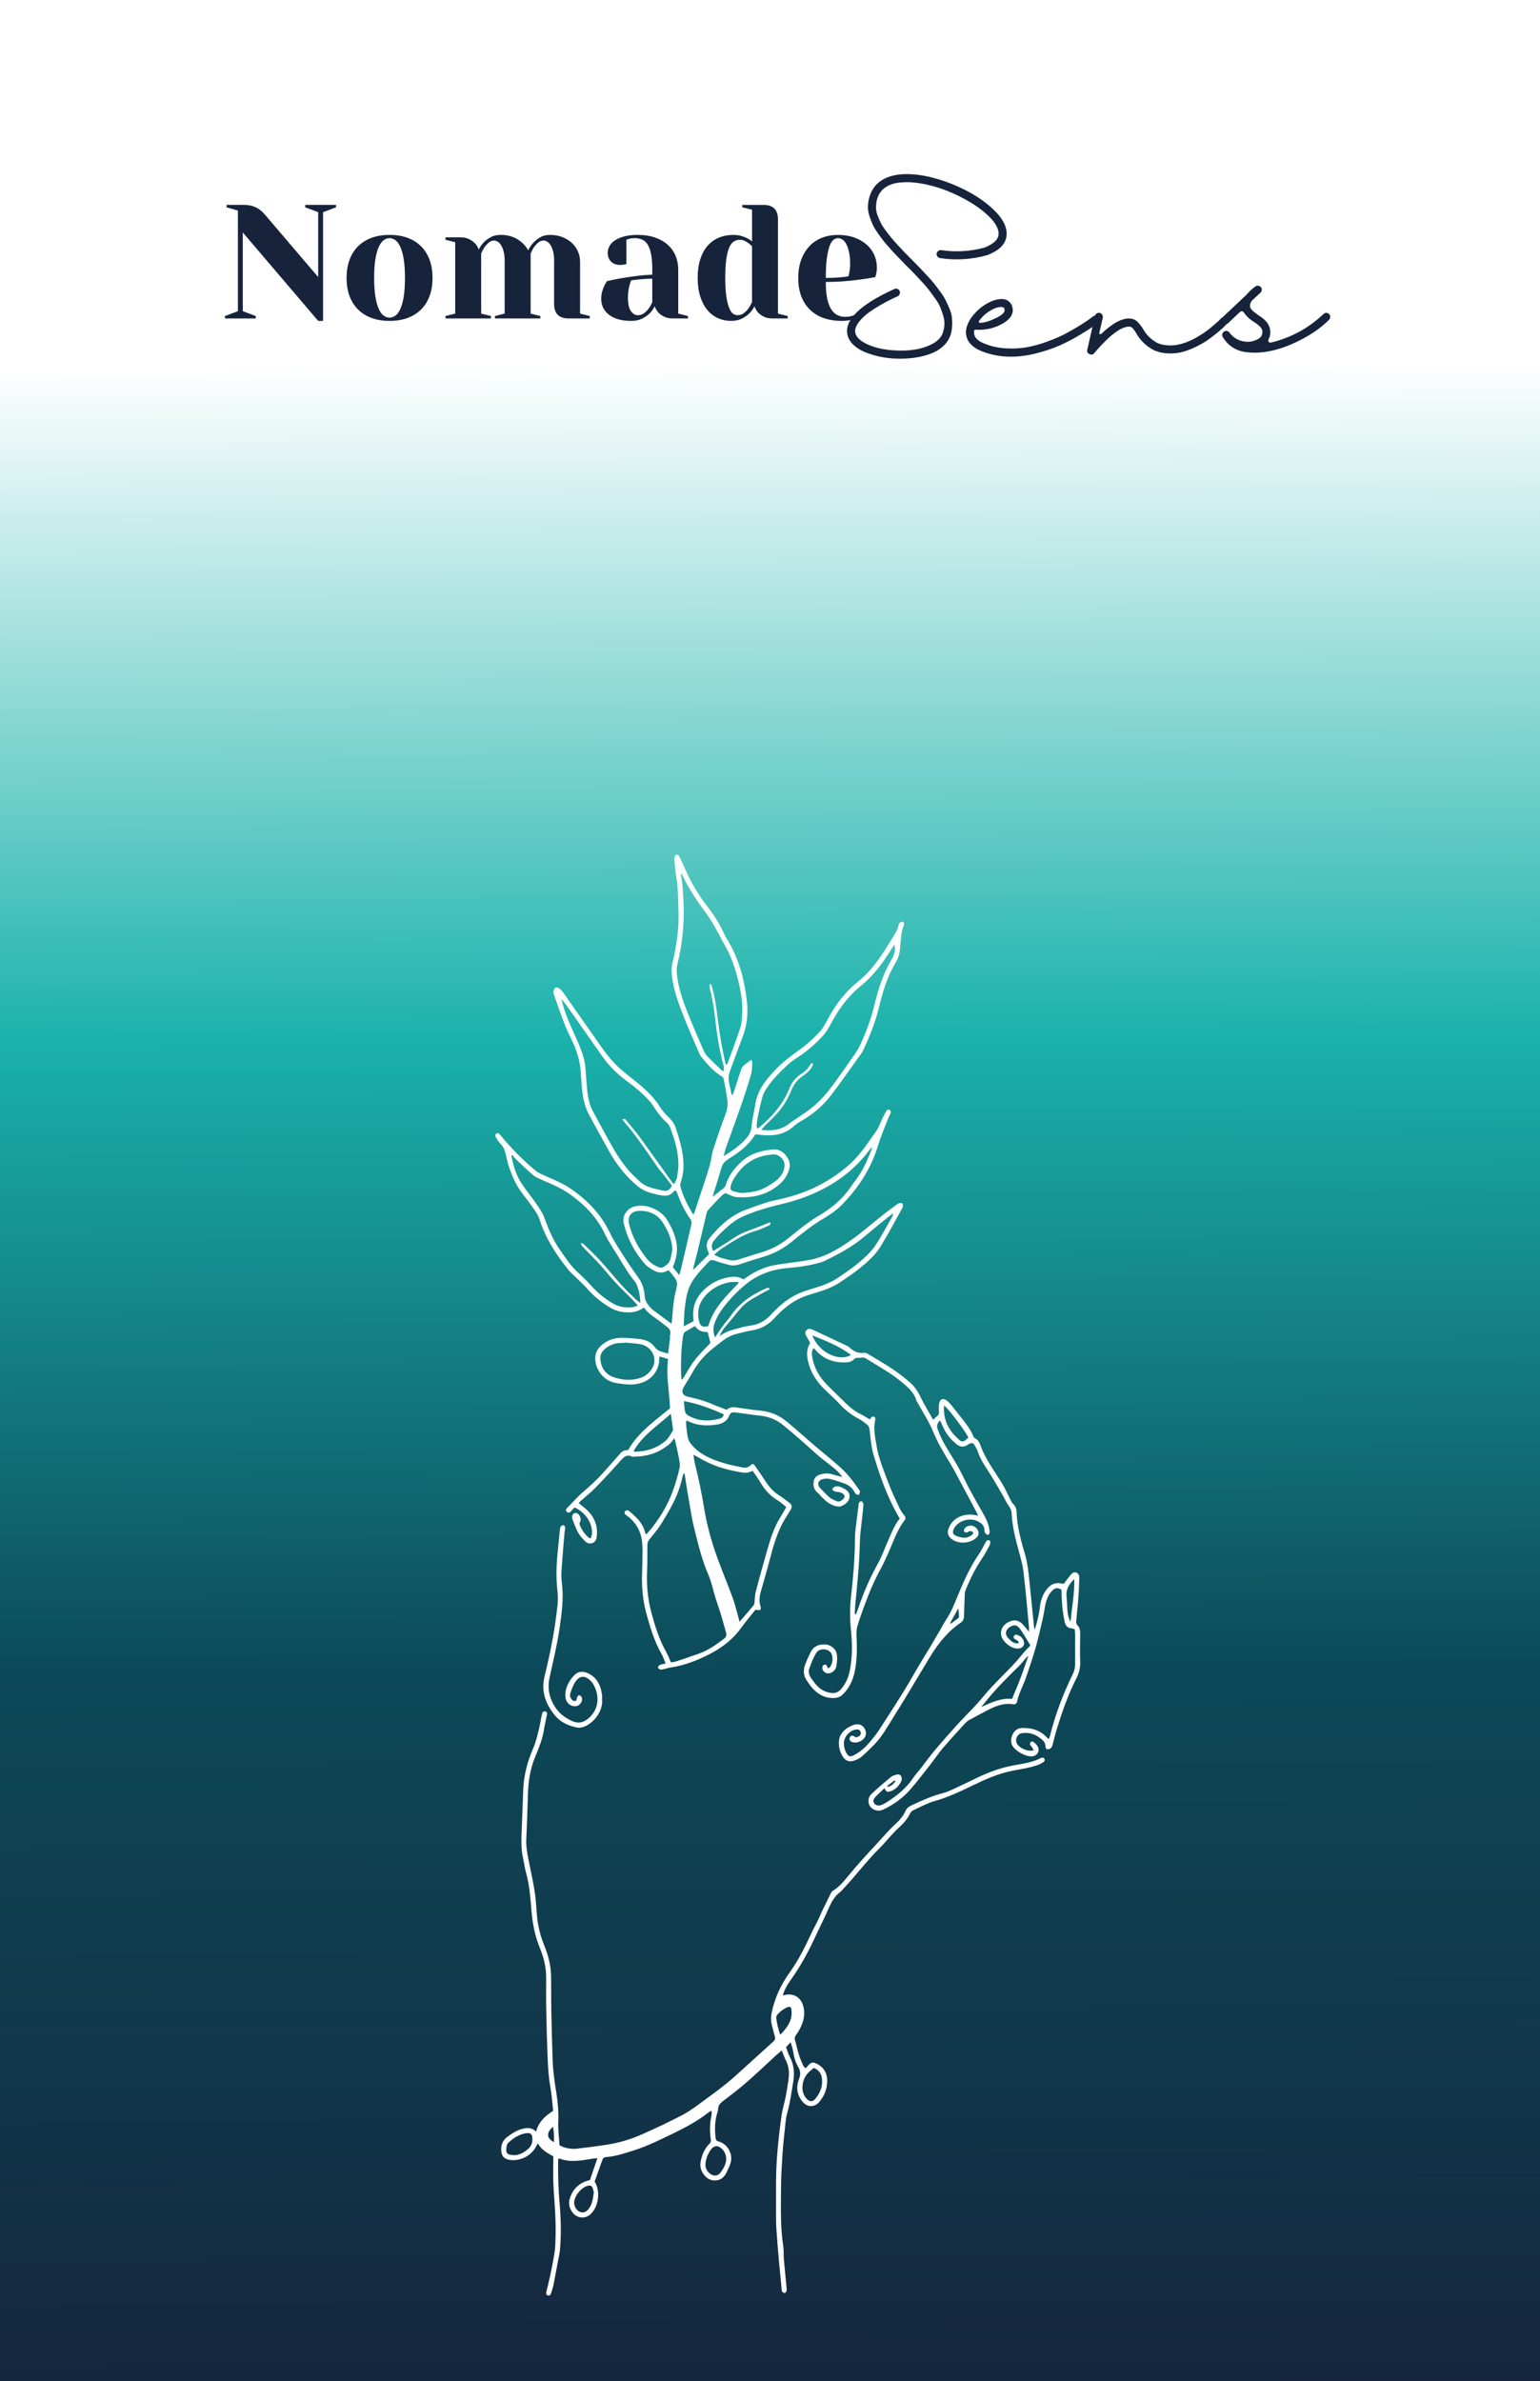<?xml version="1.0" encoding="utf-8"?>
<!-- Generator: Adobe Illustrator 16.0.0, SVG Export Plug-In . SVG Version: 6.00 Build 0)  -->
<!DOCTYPE svg PUBLIC "-//W3C//DTD SVG 1.1//EN" "http://www.w3.org/Graphics/SVG/1.1/DTD/svg11.dtd">
<svg version="1.1" id="Calque_1" xmlns="http://www.w3.org/2000/svg" xmlns:xlink="http://www.w3.org/1999/xlink" x="0px" y="0px"
	 width="155.91px" height="240.94px" viewBox="0 0 155.91 240.94" enable-background="new 0 0 155.91 240.94" xml:space="preserve">
<rect x="0" y="0" width="155.91" height="240.94" fill="#808080" stroke="none"/>
<linearGradient id="SVGID_1_" gradientUnits="userSpaceOnUse" x1="78.805" y1="258.487" x2="77.805" y2="34.486">
	<stop  offset="0.045" style="stop-color:#16233B"/>
	<stop  offset="0.399" style="stop-color:#0C4958"/>
	<stop  offset="0.685" style="stop-color:#1AB2AB"/>
	<stop  offset="0.989" style="stop-color:#FFFFFF"/>
</linearGradient>
<rect y="0" fill="url(#SVGID_1_)" width="156.376" height="240.939"/>
<g>
	<g>
		<path fill="#16233B" d="M32.214,21.468l-1.313-0.492v-0.245h3.12v0.245l-1.314,0.492V32.47h-0.493l-7.634-8.948v7.963l1.314,0.492
			v0.246h-3.12v-0.246l1.312-0.492V21.304l-1.149-0.328v-0.245h1.725c0.328,0,0.613,0.035,0.854,0.106
			c0.24,0.072,0.45,0.164,0.632,0.277c0.181,0.116,0.335,0.243,0.467,0.378c0.132,0.138,0.247,0.267,0.346,0.387l5.252,6.156V21.468
			z"/>
		<path fill="#16233B" d="M39.438,23.768c0.68,0,1.287,0.098,1.824,0.295c0.535,0.197,0.993,0.485,1.371,0.863
			c0.377,0.378,0.664,0.834,0.861,1.37c0.197,0.535,0.297,1.145,0.297,1.822c0,0.68-0.1,1.286-0.297,1.821
			c-0.197,0.538-0.484,0.994-0.861,1.372c-0.378,0.376-0.836,0.665-1.371,0.861c-0.537,0.198-1.145,0.297-1.824,0.297
			c-0.678,0-1.284-0.099-1.822-0.297c-0.535-0.196-0.994-0.485-1.372-0.861c-0.378-0.378-0.664-0.834-0.862-1.372
			c-0.197-0.535-0.295-1.142-0.295-1.821c0-0.678,0.098-1.287,0.295-1.822c0.198-0.536,0.484-0.992,0.862-1.37
			c0.377-0.378,0.837-0.666,1.372-0.863C38.154,23.866,38.76,23.768,39.438,23.768z M39.438,32.141c0.188,0,0.374-0.061,0.561-0.182
			c0.184-0.119,0.352-0.329,0.499-0.63c0.149-0.302,0.269-0.713,0.362-1.232C40.951,29.577,41,28.918,41,28.119
			c0-0.799-0.049-1.457-0.141-1.979c-0.094-0.518-0.213-0.93-0.362-1.229c-0.147-0.302-0.315-0.513-0.499-0.633
			c-0.187-0.12-0.373-0.181-0.561-0.181c-0.185,0-0.371,0.061-0.557,0.181c-0.188,0.12-0.353,0.331-0.5,0.633
			c-0.149,0.3-0.269,0.712-0.362,1.229c-0.094,0.522-0.139,1.181-0.139,1.979c0,0.8,0.045,1.458,0.139,1.979
			c0.093,0.52,0.212,0.931,0.362,1.232c0.147,0.301,0.312,0.511,0.5,0.63C39.066,32.081,39.252,32.141,39.438,32.141z"/>
		<path fill="#16233B" d="M56.104,26.476c0-0.393-0.032-0.724-0.098-0.992c-0.066-0.268-0.15-0.486-0.256-0.658
			c-0.104-0.17-0.218-0.293-0.344-0.369c-0.127-0.076-0.249-0.115-0.369-0.115c-0.209,0-0.393,0.068-0.551,0.207
			c-0.159,0.137-0.299,0.286-0.418,0.45c-0.133,0.198-0.246,0.416-0.346,0.657v6.076l0.986,0.245v0.246h-4.598v-0.246l0.984-0.245
			v-5.256c0-0.393-0.031-0.724-0.098-0.992c-0.066-0.268-0.152-0.486-0.256-0.658c-0.104-0.17-0.217-0.293-0.344-0.369
			s-0.25-0.115-0.369-0.115c-0.209,0-0.391,0.068-0.551,0.207c-0.158,0.137-0.298,0.286-0.418,0.45
			c-0.132,0.198-0.247,0.416-0.346,0.657v6.076l0.985,0.245v0.246h-4.597v-0.246l0.984-0.245v-7.227l-0.984-0.245v-0.247h1.478
			c0.384,0,0.698,0.066,0.944,0.197s0.439,0.273,0.582,0.428c0.164,0.186,0.285,0.388,0.362,0.608
			c0.142-0.274,0.315-0.521,0.523-0.741c0.188-0.185,0.415-0.355,0.69-0.509s0.607-0.229,1.002-0.229c0.656,0,1.223,0.145,1.7,0.436
			c0.476,0.289,0.839,0.665,1.091,1.124c0.143-0.284,0.318-0.542,0.525-0.772c0.186-0.195,0.417-0.378,0.689-0.542
			c0.274-0.162,0.607-0.245,1.001-0.245c0.448,0,0.86,0.071,1.232,0.214c0.371,0.142,0.691,0.335,0.96,0.581
			c0.27,0.247,0.478,0.534,0.623,0.863c0.148,0.327,0.225,0.678,0.225,1.05v5.256l0.983,0.245v0.246h-2.134
			c-0.984,0-1.479-0.491-1.479-1.479V26.476z"/>
		<path fill="#16233B" d="M64.559,23.768c0.658,0,1.241,0.087,1.75,0.263s0.938,0.417,1.288,0.73
			c0.351,0.311,0.616,0.685,0.798,1.116c0.181,0.433,0.27,0.906,0.27,1.422v4.433l0.986,0.245v0.246h-1.479
			c-0.395,0-0.713-0.062-0.953-0.188c-0.241-0.126-0.432-0.267-0.574-0.418c-0.164-0.188-0.285-0.394-0.361-0.626
			c-0.141,0.286-0.322,0.531-0.541,0.741c-0.188,0.186-0.434,0.355-0.74,0.509c-0.305,0.153-0.674,0.229-1.1,0.229
			c-0.514,0-0.961-0.058-1.338-0.172c-0.378-0.115-0.692-0.274-0.944-0.478c-0.252-0.202-0.439-0.437-0.566-0.705
			c-0.126-0.27-0.188-0.557-0.188-0.862c0-0.252,0.025-0.485,0.082-0.697c0.055-0.214,0.119-0.402,0.198-0.566
			c0.087-0.198,0.185-0.378,0.295-0.542c0.459-0.108,0.946-0.21,1.461-0.297c0.437-0.077,0.93-0.15,1.478-0.222
			c0.547-0.07,1.1-0.117,1.658-0.14v-0.49c0-0.637-0.041-1.162-0.122-1.578c-0.083-0.416-0.2-0.745-0.354-0.983
			c-0.151-0.241-0.342-0.409-0.566-0.501c-0.224-0.095-0.479-0.141-0.763-0.141c-0.12,0-0.231,0.008-0.329,0.023
			c-0.099,0.018-0.186,0.037-0.263,0.058c-0.089,0.033-0.163,0.062-0.229,0.083v2.463c-0.077,0.022-0.148,0.038-0.214,0.049
			c-0.065,0.012-0.134,0.021-0.206,0.024c-0.07,0.007-0.15,0.01-0.236,0.01c-0.373,0-0.671-0.113-0.896-0.338
			c-0.225-0.224-0.336-0.522-0.336-0.895c0-0.23,0.059-0.452,0.174-0.664c0.113-0.216,0.295-0.405,0.541-0.575
			s0.561-0.307,0.943-0.411C63.562,23.82,64.023,23.768,64.559,23.768z M63.902,28.365c-0.064,0.142-0.119,0.308-0.164,0.492
			c-0.043,0.153-0.082,0.334-0.114,0.543c-0.032,0.207-0.052,0.437-0.052,0.689c0,0.654,0.104,1.122,0.305,1.396
			c0.203,0.273,0.43,0.411,0.682,0.411s0.469-0.068,0.648-0.208c0.182-0.135,0.333-0.285,0.453-0.449
			c0.143-0.197,0.268-0.416,0.377-0.657v-2.381c-0.252,0-0.504,0.009-0.756,0.024c-0.25,0.017-0.482,0.035-0.688,0.058
			C64.351,28.317,64.123,28.343,63.902,28.365z"/>
		<path fill="#16233B" d="M77.285,20.731c0.982,0,1.477,0.49,1.477,1.478v9.523l0.984,0.245v0.246h-1.479
			c-0.393,0-0.71-0.062-0.951-0.188c-0.24-0.126-0.432-0.267-0.574-0.418c-0.164-0.188-0.285-0.394-0.361-0.626
			c-0.142,0.286-0.322,0.531-0.54,0.741c-0.188,0.186-0.435,0.355-0.741,0.509c-0.306,0.153-0.673,0.229-1.1,0.229
			c-0.471,0-0.91-0.094-1.321-0.279c-0.412-0.187-0.767-0.459-1.066-0.822c-0.303-0.359-0.54-0.812-0.716-1.353
			c-0.176-0.543-0.263-1.175-0.263-1.897s0.087-1.354,0.263-1.896s0.422-0.993,0.739-1.354c0.317-0.363,0.698-0.636,1.14-0.821
			c0.445-0.186,0.936-0.279,1.472-0.279c0.284,0,0.544,0.032,0.78,0.098c0.234,0.066,0.434,0.143,0.6,0.23
			c0.195,0.099,0.365,0.207,0.509,0.329v-3.204l-0.986-0.245v-0.245H77.285z M76.136,24.917c-0.12-0.121-0.247-0.231-0.379-0.329
			c-0.12-0.087-0.251-0.163-0.396-0.229c-0.141-0.067-0.295-0.1-0.459-0.1c-0.208,0-0.4,0.053-0.582,0.157
			c-0.18,0.103-0.337,0.295-0.469,0.573c-0.131,0.279-0.235,0.67-0.312,1.175c-0.075,0.503-0.115,1.154-0.115,1.953
			c0,0.777,0.04,1.412,0.115,1.904c0.076,0.493,0.172,0.88,0.288,1.156c0.115,0.281,0.246,0.47,0.393,0.567
			c0.148,0.1,0.293,0.149,0.436,0.149c0.252,0,0.469-0.068,0.649-0.208c0.18-0.135,0.331-0.285,0.451-0.449
			c0.142-0.197,0.268-0.416,0.379-0.657V24.917z"/>
		<path fill="#16233B" d="M85.246,32.47c-1.4,0-2.49-0.387-3.268-1.158c-0.776-0.771-1.164-1.836-1.164-3.193
			c0-0.678,0.098-1.287,0.295-1.822c0.196-0.536,0.471-0.992,0.82-1.37c0.352-0.378,0.775-0.666,1.273-0.863
			c0.497-0.197,1.041-0.295,1.633-0.295c0.614,0,1.164,0.087,1.651,0.263s0.899,0.41,1.239,0.707c0.34,0.295,0.6,0.641,0.78,1.041
			c0.18,0.4,0.271,0.825,0.271,1.273c0,0.153-0.008,0.286-0.023,0.401c-0.019,0.115-0.038,0.217-0.059,0.305
			c-0.033,0.109-0.06,0.203-0.082,0.277c-0.482,0.1-0.99,0.182-1.527,0.247c-0.461,0.066-0.989,0.123-1.592,0.173
			c-0.604,0.05-1.232,0.073-1.89,0.073c0,0.679,0.05,1.245,0.147,1.7c0.1,0.453,0.236,0.815,0.412,1.083
			c0.175,0.268,0.384,0.459,0.623,0.574c0.24,0.115,0.504,0.174,0.789,0.174c0.326,0,0.637-0.061,0.927-0.182
			c0.292-0.12,0.542-0.282,0.755-0.485c0.213-0.202,0.258-0.173,0.385-0.432c0.125-0.257,0.649-0.391,0.502-0.085
			c-0.146,0.309-0.357,0.578-0.632,0.812c-0.274,0.236-0.602,0.426-0.985,0.568C86.144,32.398,85.717,32.47,85.246,32.47z
			 M83.604,28.119c0.371,0,0.7-0.008,0.985-0.025c0.284-0.016,0.525-0.035,0.723-0.058c0.23-0.021,0.428-0.048,0.59-0.081
			c0.022-0.108,0.05-0.23,0.084-0.362c0.021-0.119,0.041-0.254,0.058-0.401s0.024-0.304,0.024-0.468
			c0-0.493-0.039-0.906-0.116-1.239c-0.076-0.333-0.172-0.604-0.287-0.813c-0.114-0.207-0.247-0.355-0.394-0.441
			c-0.148-0.09-0.293-0.133-0.436-0.133c-0.142,0-0.287,0.053-0.436,0.156c-0.146,0.104-0.279,0.302-0.393,0.591
			c-0.115,0.289-0.212,0.698-0.287,1.223C83.643,26.592,83.604,27.277,83.604,28.119z"/>
	</g>
	<g>
		<path fill="#16233B" d="M96.232,33.902c-0.145,0.424-0.392,0.797-0.735,1.118c-0.347,0.319-0.759,0.57-1.233,0.751
			c-0.475,0.183-0.97,0.312-1.48,0.395c-0.512,0.084-1.049,0.125-1.605,0.125c-0.248,0-0.486-0.004-0.714-0.016
			c-0.517-0.031-1.026-0.104-1.526-0.218c-0.502-0.113-0.98-0.264-1.436-0.456s-0.838-0.442-1.146-0.752
			c-0.312-0.312-0.503-0.656-0.575-1.039c-0.135-0.734,0.197-1.482,0.992-2.249c0.796-0.766,2.049-1.535,3.754-2.311
			c0.144-0.072,0.281-0.063,0.41,0.023c0.129,0.089,0.186,0.213,0.172,0.372c-0.016,0.162-0.098,0.271-0.243,0.335
			c-0.784,0.36-1.465,0.718-2.038,1.068c-0.572,0.351-1.003,0.653-1.286,0.908c-0.284,0.253-0.508,0.501-0.668,0.743
			c-0.159,0.244-0.253,0.435-0.279,0.574s-0.028,0.266-0.008,0.38c0.084,0.453,0.497,0.853,1.242,1.194
			c0.745,0.341,1.642,0.542,2.698,0.604c0.711,0.053,1.405,0.027,2.076-0.078c0.671-0.102,1.279-0.301,1.822-0.595
			c0.541-0.295,0.887-0.672,1.031-1.125c0.093-0.28,0.145-0.562,0.156-0.847c0.01-0.283-0.032-0.574-0.125-0.874
			c-0.094-0.301-0.191-0.579-0.295-0.839c-0.103-0.257-0.271-0.551-0.504-0.874c-0.232-0.327-0.434-0.603-0.604-0.83
			c-0.171-0.229-0.419-0.518-0.745-0.868c-0.325-0.352-0.581-0.626-0.768-0.821c-0.186-0.197-0.464-0.477-0.838-0.838
			c-0.34-0.362-0.602-0.634-0.781-0.816c-0.183-0.18-0.43-0.443-0.744-0.789c-0.316-0.347-0.556-0.623-0.721-0.83
			c-0.166-0.207-0.365-0.475-0.598-0.807c-0.232-0.331-0.404-0.612-0.512-0.845c-0.109-0.233-0.217-0.506-0.326-0.822
			c-0.108-0.314-0.168-0.602-0.178-0.859c-0.011-0.258,0.014-0.537,0.069-0.838c0.057-0.3,0.152-0.589,0.287-0.868
			c0.382-0.765,1.034-1.284,1.953-1.558c0.919-0.275,2.052-0.287,3.396-0.04c1.239,0.237,2.487,0.651,3.736,1.241
			c1.252,0.59,2.313,1.289,3.188,2.101c0.873,0.812,1.34,1.59,1.402,2.333c0.094,1.035-0.563,1.82-1.969,2.357
			c-1.572,0.436-3.163,0.533-4.776,0.295c-0.104-0.02-0.189-0.075-0.256-0.163c-0.067-0.088-0.092-0.186-0.078-0.295
			c0.016-0.108,0.068-0.195,0.156-0.264c0.088-0.066,0.184-0.094,0.287-0.085c1.479,0.218,2.936,0.135,4.372-0.248
			c1.023-0.392,1.509-0.899,1.457-1.52c-0.052-0.568-0.463-1.196-1.23-1.884c-0.771-0.688-1.744-1.315-2.925-1.885
			c-1.178-0.567-2.352-0.96-3.52-1.178c-0.393-0.072-0.781-0.122-1.162-0.146c-0.385-0.027-0.799-0.016-1.249,0.031
			c-0.45,0.046-0.858,0.175-1.226,0.386c-0.367,0.214-0.643,0.505-0.83,0.877c-0.113,0.228-0.188,0.463-0.224,0.706
			c-0.036,0.242-0.05,0.472-0.038,0.689c0.01,0.217,0.069,0.461,0.177,0.729c0.108,0.269,0.213,0.504,0.31,0.704
			c0.1,0.202,0.256,0.447,0.475,0.738c0.217,0.289,0.398,0.526,0.551,0.712c0.148,0.187,0.37,0.439,0.666,0.76
			c0.296,0.321,0.525,0.566,0.69,0.737c0.165,0.17,0.419,0.426,0.758,0.767c0.353,0.352,0.616,0.621,0.794,0.807
			c0.174,0.186,0.422,0.45,0.742,0.791c0.321,0.341,0.564,0.619,0.729,0.83c0.167,0.211,0.371,0.482,0.613,0.813
			c0.244,0.33,0.425,0.617,0.543,0.861c0.117,0.243,0.246,0.521,0.379,0.836c0.137,0.317,0.218,0.611,0.249,0.884
			c0.031,0.275,0.04,0.566,0.022,0.877C96.38,33.297,96.324,33.602,96.232,33.902z"/>
		<path fill="#16233B" d="M110.94,31.934c0.107,0.009,0.197,0.06,0.27,0.146c0.072,0.088,0.104,0.188,0.094,0.302
			c-0.01,0.114-0.063,0.207-0.155,0.279c-0.155,0.125-0.347,0.269-0.573,0.436c-0.229,0.165-0.667,0.44-1.318,0.829
			c-0.651,0.387-1.301,0.727-1.945,1.016c-0.646,0.289-1.425,0.553-2.335,0.791c-0.909,0.237-1.776,0.355-2.603,0.355
			c-1.057,0.011-2.068-0.18-3.041-0.573c-0.311-0.124-0.571-0.271-0.783-0.441c-0.212-0.172-0.367-0.336-0.473-0.496
			c-0.104-0.16-0.179-0.332-0.225-0.513s-0.068-0.339-0.062-0.473c0.005-0.135,0.022-0.269,0.054-0.403
			c0.114-0.485,0.383-0.967,0.807-1.442c0.425-0.476,0.896-0.847,1.418-1.115s0.991-0.394,1.404-0.374c0.278,0,0.52,0.1,0.722,0.297
			c0.202,0.195,0.311,0.438,0.333,0.728c0.051,0.496-0.229,0.945-0.838,1.35c-0.879,0.548-1.84,0.791-2.883,0.728
			c-0.054-0.009-0.1,0-0.141,0.032c-0.042,0.031-0.058,0.071-0.047,0.124c-0.072,0.526,0.269,0.94,1.023,1.239
			c0.672,0.281,1.395,0.443,2.172,0.489c0.774,0.048,1.497,0.008,2.171-0.115c0.671-0.125,1.357-0.316,2.062-0.576
			c0.702-0.257,1.305-0.518,1.807-0.781c0.5-0.265,0.986-0.543,1.458-0.838c0.47-0.294,0.79-0.504,0.96-0.627
			c0.17-0.125,0.293-0.218,0.365-0.279C110.729,31.954,110.831,31.921,110.94,31.934z M99.163,32.414
			c-0.134,0.187-0.078,0.269,0.17,0.248c0.435-0.03,0.986-0.218,1.66-0.558c0.104-0.062,0.191-0.114,0.263-0.154
			c0.321-0.218,0.472-0.413,0.45-0.589c-0.011-0.115-0.037-0.189-0.078-0.226c-0.041-0.037-0.108-0.06-0.201-0.071
			c-0.33-0.02-0.715,0.1-1.156,0.358C99.831,31.68,99.464,32.011,99.163,32.414z"/>
		<path fill="#16233B" d="M123.88,32.104c0.113,0,0.212,0.035,0.295,0.107c0.081,0.072,0.125,0.167,0.131,0.279
			c0.005,0.113-0.034,0.213-0.117,0.296c-0.062,0.071-0.148,0.165-0.264,0.279c-0.113,0.113-0.324,0.3-0.636,0.559
			c-0.31,0.258-0.626,0.501-0.945,0.729c-0.319,0.226-0.711,0.457-1.17,0.688c-0.46,0.233-0.913,0.413-1.357,0.543
			c-0.443,0.13-0.929,0.189-1.45,0.18c-0.521-0.012-1.016-0.109-1.48-0.296c-0.806-0.401-1.432-0.997-1.876-1.782
			c0-0.011-0.024-0.052-0.069-0.123c-0.047-0.074-0.088-0.133-0.125-0.179c-0.035-0.047-0.082-0.103-0.138-0.164
			c-0.058-0.062-0.12-0.108-0.188-0.139c-0.068-0.033-0.136-0.042-0.21-0.033c-0.826,0.022-1.994,0.916-3.504,2.685
			c-0.134,0.155-0.295,0.187-0.489,0.092c-0.19-0.092-0.26-0.242-0.208-0.45l0.774-3.41c0.021-0.103,0.08-0.187,0.179-0.248
			c0.098-0.063,0.201-0.08,0.311-0.054c0.109,0.025,0.191,0.086,0.249,0.186c0.056,0.099,0.073,0.198,0.053,0.304l-0.355,1.534
			c-0.011,0.051,0.009,0.089,0.062,0.116c0.051,0.025,0.098,0.018,0.139-0.023c1.148-1.086,2.115-1.604,2.901-1.552
			c0.329,0.021,0.61,0.155,0.835,0.404c0.176,0.187,0.332,0.387,0.466,0.604c0.352,0.642,0.849,1.132,1.489,1.473
			c0.32,0.136,0.656,0.213,1.008,0.233c0.351,0.021,0.684,0.002,1-0.055c0.315-0.057,0.637-0.149,0.969-0.279
			c0.33-0.129,0.633-0.271,0.908-0.427c0.273-0.154,0.547-0.325,0.822-0.51c0.272-0.188,0.503-0.358,0.689-0.514
			c0.186-0.155,0.365-0.309,0.541-0.465c0.178-0.154,0.293-0.264,0.351-0.326c0.057-0.061,0.101-0.109,0.132-0.14
			C123.672,32.145,123.765,32.104,123.88,32.104z"/>
		<path fill="#16233B" d="M134.268,31.653c0.114,0,0.208,0.041,0.287,0.118c0.077,0.077,0.116,0.172,0.116,0.287
			c0,0.113-0.036,0.211-0.108,0.294c-0.899,0.898-2.067,1.68-3.504,2.341c-1.437,0.662-2.78,0.993-4.032,0.993
			c-0.269,0-0.527-0.016-0.774-0.046c-0.519-0.043-0.994-0.201-1.427-0.474c-0.434-0.274-0.781-0.634-1.039-1.078
			c-0.053-0.093-0.064-0.191-0.039-0.294c0.027-0.104,0.085-0.186,0.178-0.248c0.094-0.062,0.194-0.08,0.303-0.056
			c0.108,0.027,0.193,0.086,0.256,0.181c0.342,0.454,0.787,0.741,1.341,0.859c0.554,0.119,1.078,0.039,1.573-0.241
			c0.219-0.124,0.351-0.306,0.396-0.55c0.046-0.243-0.018-0.458-0.193-0.643c-0.176-0.187-0.371-0.348-0.59-0.481
			c-0.434-0.259-0.796-0.589-1.084-0.993c-0.042-0.072-0.104-0.114-0.188-0.123c-0.083-0.011-0.15,0.009-0.201,0.062l-1.178,1.116
			c-0.115,0.104-0.249,0.135-0.404,0.095c-0.154-0.042-0.25-0.141-0.287-0.297c-0.035-0.154,0.008-0.288,0.133-0.402l2.371-2.232
			c0.27-0.321,0.574-0.604,0.916-0.854c0.082-0.062,0.18-0.088,0.287-0.077c0.108,0.012,0.197,0.058,0.271,0.14
			c0.072,0.082,0.104,0.178,0.093,0.286c-0.011,0.109-0.052,0.201-0.124,0.271l-0.854,0.791c-0.132,0.156-0.204,0.336-0.215,0.543
			c0,0.166,0.08,0.324,0.24,0.472c0.159,0.152,0.39,0.329,0.688,0.537c0.32,0.186,0.596,0.423,0.822,0.712
			c0.177,0.249,0.276,0.524,0.303,0.829c0.026,0.307-0.033,0.594-0.178,0.862c-0.043,0.082-0.035,0.16,0.023,0.231
			c0.057,0.073,0.131,0.1,0.224,0.077c2.028-0.485,3.8-1.446,5.318-2.884C134.061,31.697,134.153,31.653,134.268,31.653z"/>
	</g>
</g>
<g>
	<path fill-rule="evenodd" clip-rule="evenodd" fill="#FFFFFF" d="M74.191,110.767c0.136-0.407,0.274-0.815,0.408-1.224
		c0.148-0.454,0.285-0.914,0.445-1.363c0.051-0.139,0.143-0.277,0.254-0.373c0.23-0.198,0.486-0.369,0.776-0.584
		c0.034,0.126,0.095,0.235,0.088,0.341c-0.026,0.384-0.021,0.783-0.126,1.147c-0.302,1.036-0.635,2.066-0.989,3.085
		c-0.506,1.46-1.045,2.907-1.562,4.361c-0.086,0.241-0.136,0.495-0.223,0.817c0.934-0.555,1.731-1.126,2.379-1.893
		c0.301-0.355,0.419-0.752,0.46-1.225c0.062-0.704,0.259-1.395,0.362-2.096c0.22-1.495,1.123-2.576,2.123-3.607
		c0.703-0.725,1.501-1.323,2.32-1.909c0.725-0.52,1.396-1.128,2.016-1.771c0.377-0.391,0.639-0.907,0.902-1.393
		c0.773-1.431,1.732-2.709,3.008-3.727c1.142-0.911,2-2.057,2.782-3.269c0.284-0.44,0.547-0.896,0.833-1.337
		c0.229-0.353,0.426-0.716,0.523-1.128c0.019-0.073,0.035-0.165,0.086-0.21c0.084-0.072,0.205-0.168,0.295-0.154
		c0.16,0.022,0.203,0.17,0.156,0.325c-0.074,0.252-0.18,0.499-0.217,0.757c-0.076,0.519-0.134,1.042-0.165,1.564
		c-0.032,0.521-0.163,1.013-0.429,1.453c-0.869,1.435-1.338,3.021-1.727,4.628c-0.358,1.482-0.922,2.881-1.569,4.25
		c-0.072,0.153-0.159,0.302-0.257,0.439c-0.993,1.379-1.967,2.773-2.992,4.128c-0.85,1.12-1.922,2.002-3.152,2.691
		c-0.253,0.144-0.489,0.325-0.707,0.519c-0.737,0.656-1.617,0.882-2.572,0.868c-0.399-0.006-0.799-0.065-1.209-0.102
		c-0.015,0.008-0.05,0.018-0.064,0.04c-0.58,0.924-1.387,1.608-2.293,2.191c-0.992,0.639-0.982,0.643-1.3,1.771
		c-0.176,0.625-0.384,1.239-0.576,1.859c-0.044,0.144-0.087,0.289-0.138,0.464c0.411-0.325,0.795-0.619,1.168-0.925
		c0.076-0.063,0.135-0.169,0.164-0.266c0.279-0.95,0.861-1.689,1.578-2.352c0.951-0.878,2.099-1.176,3.351-1.261
		c0.836-0.056,1.737,1.05,1.53,1.865c-0.163,0.646-0.467,1.173-0.949,1.606c-1.264,1.139-2.791,1.474-4.436,1.355
		c-0.349-0.023-0.684-0.243-1.099-0.4c-0.079,0.05-0.257,0.125-0.382,0.252c-0.467,0.472-0.923,0.955-1.367,1.449
		c-0.096,0.107-0.145,0.27-0.18,0.416c-0.309,1.275-0.606,2.555-0.912,3.83c-0.135,0.555-0.283,1.107-0.422,1.662
		c-0.019,0.068-0.021,0.141-0.025,0.17c0.523-0.516,1.058-1.045,1.627-1.607c-0.017-0.049-0.042-0.15-0.086-0.244
		c-0.227-0.494-0.208-0.971,0.141-1.395c0.995-1.203,2.113-2.258,3.604-2.828c0.649-0.248,1.306-0.479,1.964-0.699
		c0.307-0.105,0.621-0.189,0.938-0.254c1.566-0.32,3.092-0.779,4.512-1.511c1.18-0.609,2.273-1.343,3.267-2.259
		c1.053-0.972,1.79-2.162,2.61-3.298c0.248-0.345,0.373-0.776,0.561-1.166c0.127-0.264,0.262-0.525,0.4-0.783
		c0.07-0.13,0.18-0.229,0.34-0.157c0.188,0.085,0.158,0.246,0.096,0.397c-0.109,0.256-0.241,0.502-0.34,0.761
		c-0.308,0.808-0.648,1.606-0.896,2.432c-0.708,2.352-2.012,4.339-3.717,6.065c-0.535,0.541-1.2,0.977-1.861,1.369
		c-1.123,0.664-2.131,1.479-3.136,2.297c-0.886,0.725-1.868,1.248-2.968,1.566c-0.742,0.213-1.479,0.449-2.206,0.699
		c-0.393,0.137-0.784,0.205-1.183,0.104c-0.493-0.123-0.982-0.268-1.461-0.438c-0.23-0.082-0.414-0.104-0.587,0.084
		c-0.576,0.621-1.171,1.219-1.644,1.939c-0.539,0.824-0.678,1.744-0.797,2.67c-0.081,0.627-0.08,1.262-0.119,1.955
		c0.351-0.182,0.666-0.348,0.986-0.516c0-0.107,0.01-0.199-0.001-0.287c-0.142-1.201,0.283-2.178,1.161-2.98
		c0.629-0.574,1.363-0.957,2.195-1.141c0.58-0.127,1.164-0.182,1.714,0.184c0.858-0.654,1.805-1.15,2.854-1.391
		c0.735-0.168,1.493-0.232,2.241-0.344c0.504-0.076,1.01-0.141,1.512-0.229c1.641-0.293,3.034-1.133,4.358-2.072
		c1.069-0.756,2.053-1.635,3.083-2.447c0.496-0.393,1.012-0.76,1.521-1.137c0.062-0.045,0.133-0.096,0.204-0.105
		c0.099-0.014,0.233-0.029,0.294,0.023c0.061,0.057,0.072,0.191,0.067,0.291c-0.005,0.088-0.054,0.178-0.099,0.258
		c-0.717,1.279-1.399,2.58-2.169,3.83c-0.546,0.885-1.345,1.574-2.149,2.227c-0.598,0.484-1.248,0.908-1.887,1.344
		c-0.71,0.48-1.502,0.787-2.318,1.037c-0.251,0.076-0.5,0.16-0.752,0.232c-1.465,0.408-2.625,1.283-3.626,2.387
		c-0.605,0.67-1.327,1.084-2.22,1.234c-0.562,0.094-1.117,0.24-1.67,0.381c-0.545,0.139-1.008,0.41-1.459,0.764
		c-0.434,0.338-0.875,0.662-1.289,1.033c-0.699,0.625-1.262,1.348-1.709,2.172c-0.266,0.488-0.584,0.947-0.856,1.432
		c-0.261,0.463-0.069,0.836,0.438,0.947c0.814,0.18,1.623,0.379,2.393,0.717c0.493,0.215,1.003,0.395,1.529,0.6
		c0.332-0.309,0.732-0.281,1.16-0.213c0.777,0.125,1.56,0.227,2.342,0.312c0.952,0.102,1.803,0.459,2.533,1.055
		c1.015,0.832,1.986,1.717,2.984,2.568c0.822,0.701,1.672,1.369,2.477,2.088c0.752,0.67,1.359,1.475,1.926,2.307
		c0.034,0.051,0.084,0.117,0.075,0.166c-0.019,0.109-0.044,0.242-0.117,0.309c-0.042,0.037-0.202-0.01-0.276-0.062
		c-0.084-0.061-0.141-0.164-0.191-0.258c-0.232-0.43-0.613-0.682-1.052-0.838c-0.479-0.172-0.964-0.332-1.459-0.445
		c-0.229-0.053-0.495-0.018-0.729,0.039c-0.394,0.096-0.528,0.531-0.259,0.83c0.332,0.367,0.678,0.725,1.053,1.045
		c0.191,0.164,0.457,0.248,0.696,0.352c0.079,0.033,0.185,0.027,0.271,0.012c0.215-0.043,0.52-0.336,0.503-0.496
		c-0.023-0.232-0.218-0.338-0.402-0.402c-0.184-0.064-0.394-0.047-0.582-0.102c-0.1-0.029-0.18-0.129-0.27-0.197
		c0.07-0.09,0.122-0.221,0.214-0.264c0.273-0.125,0.552-0.045,0.805,0.078c0.366,0.178,0.741,0.377,0.743,0.855
		c0.003,0.502-0.348,0.768-0.747,0.975c-0.231,0.119-0.479,0.086-0.724,0.02c-0.576-0.16-0.996-0.545-1.396-0.959
		c-0.128-0.133-0.239-0.287-0.382-0.404c-0.334-0.27-0.431-0.611-0.396-1.027c0.031-0.367,0.201-0.609,0.533-0.74
		c0.429-0.172,0.867-0.215,1.316-0.088c0.323,0.094,0.648,0.178,1.061,0.289c-0.359-0.529-0.784-0.867-1.205-1.191
		c-0.6-0.463-1.195-0.922-1.756-1.436c-0.992-0.906-2.009-1.787-3.047-2.641c-0.693-0.57-1.516-0.869-2.421-0.955
		c-0.69-0.066-1.378-0.18-2.067-0.271c-0.121-0.016-0.245-0.031-0.367-0.049c-0.277-0.037-0.481,0.047-0.588,0.326
		c-0.231,0.613-0.738,0.84-1.336,0.922c-0.966,0.135-1.912,0.096-2.807-0.35c-0.054-0.025-0.115-0.035-0.214-0.064
		c-0.031,0.564,0.073,1.09,0.151,1.617c0.061,0.396,0.26,0.682,0.539,0.98c0.865,0.926,1.982,1.35,3.137,1.707
		c0.574,0.178,1.171,0.281,1.758,0.414c0.346,0.08,0.661,0.07,0.947-0.201c0.196-0.189,0.283-0.162,0.444,0.068
		c0.362,0.52,0.722,1.039,1.067,1.57c0.35,0.535,0.755,1.01,1.301,1.363c0.388,0.25,0.756,0.531,1.125,0.811
		c0.242,0.184,0.274,0.404,0.105,0.693c-0.289,0.492-0.617,0.963-0.875,1.473c-0.555,1.094-0.896,2.266-1.203,3.449
		c-0.291,1.119-0.616,2.232-0.936,3.344c-0.141,0.486-0.191,0.965-0.047,1.459c0.117,0.406,0.025,0.486-0.4,0.396
		c-0.027-0.008-0.06,0.008-0.121,0.018c-0.464,0.588-0.967,1.174-1.416,1.801c-0.794,1.107-1.838,1.932-3.014,2.561
		c-1.309,0.697-2.689,1.244-4.178,1.465c-0.196,0.029-0.387,0.102-0.583,0.145c-0.136,0.029-0.279,0.074-0.409,0.053
		c-0.096-0.018-0.234-0.123-0.246-0.205c-0.012-0.078,0.1-0.213,0.191-0.256c0.162-0.072,0.348-0.096,0.577-0.152
		c-0.14-0.34-0.232-0.652-0.391-0.93c-0.749-1.314-1.181-2.754-1.572-4.197c-0.36-1.328-0.464-2.707-0.409-4.09
		c0.027-0.711,0.03-1.422,0.04-2.135c0.003-0.199-0.011-0.4-0.019-0.602c-0.047-1.213-0.525-2.209-1.496-2.955
		c-0.036-0.027-0.072-0.057-0.111-0.082c-0.151-0.107-0.283-0.244-0.132-0.416c0.136-0.156,0.323-0.088,0.458,0.027
		c0.648,0.557,1.28,1.127,1.525,1.994c0.025,0.088,0.059,0.174,0.088,0.26c0.006,0.014,0.023,0.02,0.063,0.055
		c0.067-0.068,0.143-0.133,0.206-0.207c1.066-1.242,1.914-2.621,2.478-4.158c0.282-0.766,0.515-1.555,0.691-2.352
		c0.075-0.342-0.024-0.734-0.09-1.096c-0.104-0.576-0.247-1.146-0.377-1.719c-0.009-0.041-0.044-0.076-0.103-0.178
		c-0.252,0.488-0.663,0.756-1.072,1.027c-0.907,0.602-1.922,0.814-2.992,0.83c-0.062,0.002-0.133,0.014-0.184-0.012
		c-0.535-0.256-0.833,0.047-1.164,0.42c-0.828,0.938-1.68,1.855-2.553,2.752c-0.463,0.473-0.989,0.885-1.484,1.326
		c-0.066,0.059-0.118,0.135-0.191,0.219c0.312,0.258,0.627,0.48,0.898,0.75c0.736,0.729,1.049,1.615,0.924,2.65
		c-0.036,0.297-0.145,0.541-0.451,0.641c-0.301,0.1-0.559-0.012-0.758-0.223c-0.242-0.256-0.498-0.52-0.666-0.824
		c-0.23-0.416-0.39-0.873-0.566-1.316c-0.043-0.109-0.059-0.244-0.043-0.363c0.033-0.281,0.316-0.406,0.555-0.262
		c0.221,0.135,0.389,0.59,0.255,0.816c-0.085,0.145-0.079,0.246-0.025,0.381c0.183,0.453,0.458,0.84,0.808,1.174
		c0.07,0.068,0.18,0.096,0.27,0.141c0.44-0.818-0.123-2.469-1.631-3.137c-0.113,0.127-0.235,0.262-0.358,0.396
		c-0.116,0.125-0.259,0.193-0.405,0.068c-0.152-0.127-0.109-0.275,0.015-0.402c0.552-0.561,1.072-1.16,1.669-1.668
		c0.732-0.625,1.433-1.271,2.066-1.994c0.55-0.627,1.113-1.242,1.66-1.873c0.211-0.242,0.464-0.348,0.779-0.318
		c1.025-1.818,2.705-2.955,4.244-4.242c-0.05-1.637-0.418-3.277-0.195-4.986c-0.309-0.092-0.578-0.172-0.842-0.25
		c-0.032,0.072-0.055,0.1-0.055,0.125c0.048,1.15-0.637,2.137-1.734,2.516c-0.522,0.18-1.059,0.229-1.602,0.174
		c-0.443-0.047-0.896-0.084-1.324-0.201c-1.089-0.297-1.885-1.447-1.809-2.57c0.037-0.562,0.346-0.98,0.779-1.314
		c0.574-0.441,1.242-0.631,1.951-0.623c0.617,0.008,1.234,0.064,1.846,0.139c0.568,0.072,1.088,0.309,1.426,0.783
		c0.336,0.475,0.835,0.514,1.367,0.674c0.065-0.504,0.128-0.959,0.182-1.414c0.017-0.152-0.021-0.318,0.02-0.463
		c0.105-0.371-0.041-0.623-0.324-0.836c-0.258-0.195-0.504-0.408-0.768-0.598c-0.549-0.398-1.138-0.746-1.559-1.354
		c-0.439,0.318-0.895,0.473-1.4,0.494c-0.697,0.031-1.348-0.098-1.958-0.447c-0.88-0.504-1.654-1.127-2.33-1.889
		c-0.451-0.506-0.96-0.961-1.443-1.439c-0.165-0.162-0.345-0.312-0.489-0.492c-1.26-1.561-2.34-3.219-2.952-5.156
		c-0.148-0.473-0.478-0.896-0.766-1.312c-0.476-0.686-1.035-1.316-1.464-2.028c-0.355-0.588-0.602-1.249-0.84-1.897
		c-0.175-0.478-0.26-0.985-0.383-1.48c-0.088-0.35-0.231-0.656-0.502-0.919c-0.195-0.188-0.331-0.441-0.471-0.68
		c-0.074-0.126-0.066-0.282,0.084-0.364c0.156-0.085,0.254,0.021,0.349,0.135c1.084,1.313,2.272,2.526,3.577,3.619
		c0.254,0.213,0.578,0.35,0.886,0.488c0.9,0.406,1.822,0.767,2.647,1.326c1.706,1.156,3.094,2.578,4.001,4.466
		c0.459,0.955,1.068,1.842,1.64,2.74c0.422,0.666,0.898,1.293,1.338,1.945c0.354,0.525,0.514,1.133,0.557,1.748
		c0.025,0.367,0.166,0.643,0.371,0.906c0.141,0.182,0.301,0.357,0.482,0.498c0.596,0.459,1.205,0.9,1.863,1.389
		c0.031-0.281,0.064-0.504,0.08-0.729c0.055-0.816,0.119-1.631,0.316-2.432c0.271-1.096,0.258-1.1-0.465-1.99
		c-0.068-0.082-0.137-0.164-0.223-0.268c-0.072,0.031-0.141,0.057-0.205,0.09c-0.404,0.205-0.802,0.178-1.201-0.018
		c-0.422-0.205-0.805-0.467-1.107-0.826c-0.979-1.164-1.67-2.473-2.027-3.959c-0.227-0.939,0.479-1.611,1.168-1.756
		c0.645-0.137,1.265-0.035,1.854,0.232c0.573,0.26,1.056,0.637,1.389,1.186c0.402,0.666,0.728,1.361,0.892,2.125
		c0.192,0.896,0.027,1.748-0.343,2.621c0.189,0.23,0.39,0.475,0.659,0.803c0.089-0.324,0.158-0.553,0.212-0.783
		c0.333-1.428,0.656-2.859,0.998-4.287c0.056-0.229,0.051-0.416-0.09-0.607c-0.599-0.818-1.002-1.736-1.357-2.677
		c-0.027-0.069-0.071-0.134-0.117-0.216c-0.081,0.032-0.178,0.039-0.213,0.089c-0.373,0.527-0.901,0.47-1.428,0.377
		c-0.348-0.062-0.689-0.163-1.031-0.259c-0.626-0.179-1.132-0.558-1.602-0.989c-1-0.918-1.808-1.989-2.471-3.168
		c-0.689-1.224-1.355-2.462-2.031-3.693c-0.504-0.915-0.668-1.913-0.75-2.94c-0.077-0.967-0.078-1.948-0.35-2.893
		c-0.115-0.399-0.238-0.801-0.402-1.182c-0.287-0.666-0.643-1.304-0.908-1.977c-0.418-1.062-0.786-2.145-1.17-3.22
		c-0.035-0.099-0.057-0.224-0.025-0.317c0.046-0.139,0.119-0.322,0.229-0.367c0.101-0.042,0.288,0.048,0.398,0.131
		c0.145,0.109,0.268,0.258,0.373,0.408c0.996,1.416,1.979,2.84,2.98,4.252c0.803,1.131,1.548,2.313,2.579,3.262
		c0.567,0.521,1.179,0.994,1.783,1.476c0.946,0.756,1.823,1.568,2.47,2.612c0.233,0.376,0.549,0.709,0.869,1.019
		c0.309,0.297,0.545,0.618,0.682,1.026c0.342,1.028,0.658,2.06,0.766,3.145c0.082,0.811,0.021,1.604-0.249,2.378
		c-0.048,0.137-0.072,0.308-0.036,0.444c0.253,0.948,0.704,1.809,1.189,2.657c0.034,0.059,0.1,0.102,0.164,0.164
		c0.211-0.633,0.412-1.227,0.606-1.822c0.336-1.027,0.687-2.05,0.993-3.085c0.162-0.546,0.201-1.13,0.375-1.67
		c0.391-1.221,0.811-2.433,1.264-3.631c0.193-0.514,0.22-1.021,0.141-1.541c-0.099-0.656-0.219-1.309-0.348-1.961
		c-0.02-0.101-0.113-0.215-0.205-0.27c-0.844-0.518-1.48-1.249-2.09-2.008c-0.094-0.118-0.156-0.266-0.217-0.408
		c-0.516-1.206-1.059-2.402-1.533-3.625c-0.509-1.309-1.017-2.622-1.184-4.036c-0.057-0.479-0.071-0.95,0.044-1.425
		c0.42-1.733,0.673-3.484,0.608-5.277c-0.042-1.174-0.031-2.347-0.242-3.51c-0.094-0.515-0.12-1.042-0.169-1.565
		c-0.011-0.12-0.011-0.253,0.026-0.366c0.031-0.089,0.131-0.223,0.191-0.219c0.098,0.008,0.23,0.092,0.273,0.18
		c0.251,0.513,0.481,1.035,0.715,1.556c0.603,1.348,1.398,2.58,2.297,3.744c0.607,0.788,1.126,1.623,1.527,2.534
		c0.099,0.225,0.23,0.438,0.357,0.648c1.152,1.902,1.699,4.002,1.949,6.183c0.145,1.255,0.013,2.494-0.461,3.689
		c-0.394,0.989-0.729,2.002-1.115,2.995c-0.197,0.51-0.361,1.01-0.225,1.566c0.096,0.398,0.168,0.804,0.251,1.206
		C74.111,110.77,74.15,110.769,74.191,110.767z M67.92,168.199c0.174-0.027,0.33-0.029,0.473-0.076
		c0.79-0.262,1.579-0.527,2.363-0.807c0.93-0.328,1.721-0.891,2.503-1.473c0.251-0.188,0.325-0.389,0.243-0.674
		c-0.191-0.666-0.371-1.336-0.571-1.998c-0.157-0.516-0.347-1.021-0.507-1.535c-0.238-0.768-0.391-1.568-0.709-2.299
		c-0.719-1.654-1.104-3.4-1.537-5.135c-0.078-0.312-0.127-0.635-0.184-0.955c-0.139-0.789-0.279-1.578-0.41-2.369
		c-0.101-0.602-0.188-1.205-0.28-1.809c-0.104,0.061-0.152,0.121-0.167,0.191c-0.212,0.969-0.52,1.91-0.973,2.789
		c-0.402,0.781-0.841,1.547-1.316,2.285c-0.342,0.529-0.779,0.996-1.159,1.502c-0.083,0.111-0.14,0.27-0.144,0.408
		c-0.018,0.879,0.01,1.76-0.031,2.639c-0.066,1.432,0.049,2.854,0.416,4.227c0.379,1.41,0.812,2.816,1.549,4.104
		C67.652,167.518,67.768,167.855,67.92,168.199z M74.875,164.094c0.111-0.133,0.159-0.189,0.207-0.246
		c0.411-0.479,0.827-0.953,1.227-1.441c0.064-0.08,0.065-0.219,0.08-0.334c0.044-0.35,0.037-0.713,0.127-1.049
		c0.357-1.357,0.738-2.711,1.123-4.061c0.345-1.203,0.701-2.402,1.381-3.475c0.203-0.32,0.385-0.656,0.586-1
		c-0.317-0.25-0.59-0.51-0.903-0.699c-0.752-0.449-1.298-1.078-1.735-1.824c-0.231-0.396-0.51-0.762-0.77-1.145
		c-0.367,0.186-0.699,0.232-1.039,0.174c-1.177-0.197-2.334-0.473-3.417-0.984c-0.511-0.242-0.999-0.531-1.54-0.822
		c0.055,0.328,0.086,0.646,0.164,0.955c0.368,1.469,0.673,2.945,0.919,4.439c0.271,1.646,0.704,3.262,1.266,4.836
		c0.509,1.422,1.099,2.818,1.622,4.238c0.223,0.605,0.371,1.24,0.551,1.861C74.77,163.678,74.809,163.842,74.875,164.094z
		 M68.133,119.748c0.051,0,0.1,0,0.15,0.001c0.085-0.192,0.211-0.376,0.246-0.577c0.079-0.455,0.159-0.917,0.155-1.375
		c-0.011-1.301-0.392-2.526-0.846-3.73c-0.068-0.181-0.191-0.358-0.336-0.486c-0.503-0.446-0.909-0.962-1.265-1.53
		c-0.179-0.286-0.39-0.56-0.622-0.806c-0.628-0.663-1.32-1.251-2.061-1.79c-0.992-0.721-1.873-1.564-2.582-2.576
		c-1.135-1.618-2.269-3.238-3.403-4.857c-0.115-0.165-0.236-0.325-0.359-0.484c-0.121-0.157-0.247-0.311-0.371-0.467
		c0.303,1.41,0.908,2.676,1.483,3.953c0.253,0.562,0.49,1.133,0.685,1.716c0.297,0.889,0.289,1.827,0.367,2.75
		c0.088,1.018,0.154,2.038,0.657,2.962c0.717,1.315,1.42,2.639,2.17,3.935c0.371,0.639,0.804,1.249,1.266,1.826
		c0.374,0.469,0.825,0.877,1.257,1.296c0.684,0.663,1.595,0.772,2.463,0.966c0.359,0.079,0.656-0.099,0.84-0.516
		c-0.281-0.367-0.568-0.747-0.861-1.121c-0.199-0.256-0.426-0.492-0.609-0.758c-1.094-1.591-2.157-3.204-3.439-4.656
		c-0.047-0.053-0.076-0.123-0.119-0.197c0.258-0.023,0.27-0.034,0.4,0.127c0.498,0.61,1.01,1.212,1.474,1.847
		C65.973,116.705,67.049,118.23,68.133,119.748z M73.464,107.704c0.038-0.002,0.075-0.005,0.114-0.007
		c0.033-0.048,0.077-0.094,0.097-0.147c0.427-1.174,0.87-2.344,1.266-3.529c0.13-0.389,0.159-0.817,0.19-1.23
		c0.078-1.01-0.047-2.001-0.259-2.989c-0.333-1.55-0.802-3.043-1.632-4.408c-0.183-0.303-0.318-0.634-0.496-0.94
		c-0.373-0.64-0.711-1.307-1.148-1.899c-0.938-1.27-1.834-2.561-2.502-3.998c-0.023-0.052-0.066-0.095-0.146-0.202
		c0,0.145-0.011,0.216,0.002,0.283c0.176,0.897,0.211,1.806,0.248,2.718c0.086,2.1-0.107,4.164-0.618,6.202
		c-0.077,0.307-0.085,0.646-0.054,0.961c0.178,1.777,0.854,3.405,1.531,5.032c0.351,0.841,0.708,1.678,1.076,2.511
		c0.117,0.266,0.232,0.554,0.426,0.761c0.494,0.528,1.033,1.017,1.556,1.518c0.026,0.026,0.083,0.02,0.139,0.03
		c0.115-0.393-0.065-0.734-0.141-1.089c-0.081-0.377-0.175-0.751-0.251-1.13c-0.073-0.363-0.137-0.729-0.195-1.095
		c-0.059-0.366-0.109-0.733-0.157-1.101c-0.05-0.383-0.089-0.768-0.138-1.149c-0.047-0.368-0.092-0.737-0.152-1.102
		c-0.064-0.381-0.162-0.756-0.217-1.138c-0.051-0.341-0.285-0.663-0.107-1.038c0.09,0.091,0.156,0.188,0.182,0.295
		c0.131,0.557,0.281,1.109,0.367,1.674c0.178,1.159,0.297,2.329,0.482,3.486C73.072,105.894,73.281,106.797,73.464,107.704z
		 M82.217,107.542c0.164,0.161,0.054,0.279-0.009,0.394c-0.214,0.39-0.543,0.672-0.905,0.913c-0.533,0.354-0.916,0.823-1.158,1.408
		c-0.377,0.906-0.861,1.748-1.531,2.469c-0.409,0.439-0.85,0.852-1.273,1.278c-0.08,0.08-0.149,0.171-0.275,0.318
		c1.057,0.117,1.975,0.035,2.79-0.6c0.399-0.311,0.834-0.579,1.252-0.868c0.254-0.175,0.511-0.347,0.76-0.528
		c1.103-0.802,1.958-1.835,2.744-2.933c0.666-0.929,1.325-1.863,1.976-2.803c0.184-0.266,0.352-0.546,0.488-0.839
		c0.605-1.305,1.105-2.643,1.447-4.048c0.391-1.604,0.88-3.185,1.745-4.62c0.269-0.443,0.418-0.94,0.296-1.49
		c-0.182,0.213-0.321,0.445-0.466,0.674c-0.822,1.299-1.737,2.514-2.948,3.488c-0.42,0.337-0.809,0.72-1.172,1.118
		c-0.723,0.79-1.305,1.679-1.81,2.626c-0.259,0.486-0.545,0.984-0.923,1.379c-0.736,0.769-1.529,1.484-2.432,2.068
		c-0.361,0.233-0.73,0.475-1.042,0.768c-0.765,0.72-1.521,1.454-2.11,2.331c-0.188,0.277-0.371,0.58-0.461,0.897
		c-0.197,0.696-0.34,1.41-0.489,2.119c-0.058,0.271-0.083,0.549-0.106,0.826c-0.008,0.092,0.041,0.188,0.068,0.299
		c0.08-0.039,0.127-0.051,0.16-0.079c1.324-1.12,2.462-2.382,3.109-4.028c0.23-0.587,0.633-1.055,1.161-1.41
		c0.374-0.252,0.716-0.538,0.932-0.949C82.071,107.651,82.153,107.602,82.217,107.542z M51.879,116.854
		c-0.036,0.027-0.072,0.056-0.107,0.082c0.188,0.981,0.465,1.94,1.016,2.785c0.455,0.697,0.998,1.337,1.47,2.025
		c0.313,0.455,0.65,0.92,0.836,1.432c0.422,1.17,0.899,2.301,1.618,3.32c0.524,0.744,1.01,1.518,1.688,2.145
		c0.521,0.482,1.034,0.979,1.51,1.504c0.618,0.684,1.322,1.248,2.109,1.721c0.645,0.389,1.334,0.467,2.055,0.387
		c0.17-0.02,0.332-0.109,0.501-0.166c-0.374-0.393-0.696-0.766-1.054-1.102c-0.812-0.764-1.562-1.58-2.269-2.443
		c-0.525-0.645-1.131-1.223-1.703-1.83c-0.212-0.223-0.435-0.438-0.643-0.668c-0.049-0.053-0.056-0.145-0.111-0.299
		c0.159,0.072,0.253,0.088,0.31,0.145c0.571,0.562,1.159,1.113,1.699,1.705c0.749,0.822,1.448,1.689,2.194,2.514
		c0.435,0.48,0.916,0.918,1.382,1.371c0.117,0.113,0.258,0.205,0.451,0.357c-0.029-0.559-0.072-1.023-0.235-1.471
		c-0.084-0.23-0.149-0.49-0.3-0.67c-0.716-0.861-1.256-1.836-1.842-2.781c-0.405-0.656-0.854-1.297-1.18-1.992
		c-0.811-1.736-2.089-3.041-3.626-4.128c-0.839-0.595-1.784-0.979-2.718-1.39c-0.31-0.137-0.648-0.253-0.9-0.465
		c-0.648-0.546-1.26-1.14-1.878-1.722C52.043,117.116,51.969,116.977,51.879,116.854z M72.396,135.334
		c0.087-0.143,0.167-0.287,0.261-0.424c0.209-0.305,0.417-0.611,0.639-0.906c0.204-0.273,0.449-0.514,0.636-0.795
		c0.914-1.381,2.226-2.246,3.712-2.889c0.068-0.029,0.166,0.014,0.251,0.021c0.007,0.037,0.014,0.076,0.021,0.113
		c-0.282,0.148-0.572,0.285-0.846,0.449c-0.556,0.33-1.156,0.613-1.638,1.031c-0.519,0.451-0.923,1.033-1.376,1.559
		c-0.19,0.223-0.365,0.459-0.564,0.674c-0.283,0.307-0.489,0.654-0.648,1.045c0.672-0.566,1.504-0.695,2.295-0.92
		c0.295-0.082,0.604-0.129,0.908-0.176c0.814-0.121,1.467-0.504,2.021-1.115c1.031-1.139,2.233-2.039,3.736-2.475
		c0.266-0.078,0.529-0.166,0.797-0.246c0.802-0.242,1.579-0.545,2.274-1.02c0.638-0.436,1.286-0.861,1.882-1.35
		c0.729-0.598,1.443-1.232,1.957-2.029c0.578-0.895,1.078-1.838,1.607-2.764c0.046-0.078,0.061-0.174,0.121-0.357
		c-0.247,0.18-0.412,0.291-0.567,0.418c-0.802,0.654-1.61,1.301-2.399,1.971c-1.226,1.039-2.634,1.775-4.069,2.467
		c-0.124,0.061-0.262,0.096-0.396,0.133c-1.029,0.293-2.08,0.461-3.145,0.539c-1.582,0.119-3.031,0.6-4.277,1.594
		c-0.518,0.412-1.006,0.867-1.456,1.352c-0.694,0.748-1.342,1.533-1.736,2.498C72.181,134.258,72.161,134.768,72.396,135.334z
		 M72.3,126.961c0.275,0.127,0.461,0.23,0.66,0.295c0.278,0.09,0.569,0.145,0.851,0.223c0.34,0.094,0.663,0.059,0.998-0.051
		c0.805-0.27,1.617-0.512,2.428-0.762c0.895-0.277,1.709-0.711,2.449-1.281c0.525-0.404,1.024-0.846,1.556-1.242
		c0.505-0.381,1.015-0.764,1.561-1.08c1.273-0.738,2.396-1.635,3.243-2.85c0.193-0.279,0.394-0.556,0.599-0.825
		c0.701-0.92,1.159-1.965,1.571-3.033c0.035-0.089,0.047-0.187,0.069-0.281c-0.145,0.119-0.241,0.257-0.344,0.392
		c-0.771,1.016-1.675,1.909-2.7,2.654c-1.873,1.364-3.981,2.219-6.232,2.741c-0.705,0.166-1.405,0.357-2.095,0.578
		c-0.587,0.186-1.167,0.406-1.73,0.658c-0.845,0.375-1.521,0.994-2.179,1.629c-0.266,0.256-0.512,0.535-0.74,0.826
		c-0.264,0.336-0.243,0.693-0.06,1.027c0.733-0.461,1.449-0.885,2.138-1.348c0.52-0.35,1.08-0.588,1.665-0.793
		c0.581-0.207,1.148-0.451,1.722-0.678c0.078-0.029,0.157-0.053,0.251-0.084c0.068,0.252-0.095,0.305-0.229,0.361
		c-0.411,0.176-0.814,0.383-1.243,0.502c-1.321,0.367-2.427,1.135-3.549,1.869C72.744,126.547,72.564,126.736,72.3,126.961z
		 M68.066,126.459c-0.021-1.006-0.408-1.879-0.923-2.697c-0.547-0.869-1.374-1.264-2.392-1.248
		c-0.826,0.012-1.258,0.549-1.062,1.342c0.318,1.279,0.938,2.414,1.746,3.443c0.299,0.381,0.683,0.672,1.131,0.869
		c0.203,0.09,0.42,0.154,0.622,0.023c0.286-0.186,0.571-0.391,0.668-0.738C67.948,127.127,67.998,126.791,68.066,126.459z
		 M63.403,135.852c-0.302,0.02-0.563,0.027-0.824,0.053c-0.458,0.043-0.866,0.221-1.229,0.494c-0.332,0.252-0.58,0.572-0.574,1.008
		c0.016,0.906,0.509,1.641,1.287,1.916c0.914,0.324,1.871,0.41,2.814,0.082c0.512-0.178,0.909-0.533,1.174-1
		c0.566-1.004-0.104-2.238-1.305-2.414C64.289,135.924,63.826,135.895,63.403,135.852z M75.044,120.712
		c1.519-0.082,2.216-0.305,3.408-1.167c0.53-0.383,0.912-0.876,0.977-1.558c0.056-0.589-0.503-1.2-1.093-1.177
		c-1.963,0.078-3.323,1.079-4.218,2.778c-0.07,0.135-0.108,0.289-0.141,0.438c-0.062,0.293-0.021,0.396,0.266,0.498
		C74.5,120.617,74.776,120.652,75.044,120.712z M70.352,134.174c-0.33,0.193-0.62,0.367-0.914,0.533
		c-0.195,0.109-0.251,0.273-0.285,0.488c-0.17,1.086-0.203,2.18-0.211,3.273c-0.002,0.363,0.034,0.725,0.053,1.086
		c0.031,0.008,0.063,0.014,0.096,0.021c0.414-0.66,0.78-1.354,1.253-1.967c0.485-0.631,1.073-1.182,1.583-1.732
		c-0.1-0.389-0.189-0.74-0.281-1.1C71.129,134.807,70.697,134.646,70.352,134.174z M74.762,129.842
		c-0.008-0.041-0.017-0.082-0.025-0.123c-0.256,0-0.518-0.033-0.768,0.006c-0.859,0.133-1.623,0.486-2.268,1.078
		c-0.838,0.771-1.19,1.707-0.938,2.84c0.122,0.553,0.373,0.695,0.951,0.525C72.217,132.377,73.52,131.129,74.762,129.842z
		 M67.914,143.049c-1.375,1.238-2.875,2.189-3.762,3.768c0.062,0.039,0.087,0.068,0.112,0.068c1.2-0.014,2.291-0.357,3.188-1.168
		c0.277-0.25,0.443-0.623,0.654-0.945c0.029-0.045,0.033-0.121,0.025-0.178C68.068,144.121,68,143.65,67.914,143.049z
		 M69.234,141.762c0.039,0.377,0.055,0.715,0.117,1.043c0.025,0.133,0.123,0.291,0.236,0.361c1.018,0.635,2.117,0.67,3.245,0.385
		c0.2-0.051,0.395-0.166,0.442-0.443C71.989,142.518,70.685,142.037,69.234,141.762z"/>
	<path fill-rule="evenodd" clip-rule="evenodd" fill="#FFFFFF" d="M79.25,201.902c0.115-0.023,0.186-0.037,0.256-0.053
		c0.79-0.178,1.486,0.197,1.761,0.961c0.271,0.758,0.157,1.498-0.16,2.209c-0.144,0.322-0.335,0.627-0.537,0.918
		c-0.12,0.174-0.139,0.314-0.079,0.512c0.146,0.486,0.244,0.986,0.396,1.469c0.119,0.383,0.283,0.748,0.445,1.113
		c0.037,0.086,0.144,0.145,0.24,0.234c0.102-0.115,0.182-0.203,0.26-0.291c0.265-0.303,0.457-0.354,0.814-0.184
		c0.75,0.355,1.111,0.979,1.101,1.785c-0.012,0.777-0.283,1.486-0.791,2.084c-0.518,0.607-1.235,0.582-1.737-0.045
		c-0.558-0.693-0.635-1.479-0.323-2.271c0.179-0.453,0.146-0.812-0.087-1.211c-0.285-0.484-0.432-1.018-0.514-1.576
		c-0.042-0.293-0.156-0.578-0.25-0.912c-0.179,0.186-0.303,0.316-0.469,0.488c0.117,0.305,0.215,0.666,0.386,0.986
		c0.436,0.822,0.491,1.688,0.337,2.57c-0.182,1.049-0.312,2.109-0.607,3.137c-0.139,0.486-0.173,1.004-0.227,1.51
		c-0.096,0.877-0.189,1.752-0.246,2.629c-0.072,1.127-0.142,2.254-0.148,3.381c-0.014,1.977-0.076,3.955,0.225,5.92
		c0.068,0.439,0.025,0.896,0.062,1.342c0.082,0.953,0.185,1.906,0.273,2.857c0.012,0.123,0.018,0.252-0.014,0.367
		c-0.021,0.074-0.115,0.178-0.176,0.178c-0.088,0-0.199-0.066-0.256-0.139c-0.051-0.062-0.046-0.174-0.055-0.266
		c-0.068-0.705-0.133-1.412-0.2-2.119c-0.021-0.217-0.05-0.43-0.067-0.645c-0.092-1.125-0.193-2.246-0.266-3.371
		c-0.039-0.617-0.029-1.236-0.032-1.854c-0.005-0.883,0.005-1.762,0.001-2.643c-0.009-2.34,0.244-4.66,0.568-6.971
		c0.088-0.625,0.285-1.232,0.408-1.852c0.111-0.561,0.192-1.127,0.279-1.691c0.105-0.688,0.062-1.352-0.261-1.988
		c-0.151-0.299-0.264-0.621-0.421-0.998c-0.234,0.199-0.455,0.381-0.664,0.572c-0.557,0.512-1.104,1.035-1.664,1.545
		c-0.561,0.508-1.119,1.02-1.702,1.504c-0.63,0.521-1.278,1.021-1.933,1.512c-0.275,0.207-0.466,0.432-0.476,0.795
		c-0.005,0.164-0.068,0.33-0.116,0.494c-0.229,0.801-0.229,1.615-0.137,2.436c0.021,0.195,0.103,0.285,0.301,0.342
		c0.924,0.264,1.484,1.268,1.213,2.188c-0.1,0.338-0.263,0.656-0.418,0.975c-0.242,0.502-0.645,0.805-1.21,0.787
		c-0.577-0.02-0.972-0.359-1.239-0.85c-0.176-0.322-0.23-0.666-0.164-1.033c0.13-0.717,0.396-1.357,0.934-1.873
		c0.072-0.07,0.119-0.217,0.104-0.316c-0.116-0.834-0.129-1.662,0.062-2.488c0.033-0.146,0.005-0.305,0.005-0.502
		c-0.115,0.066-0.226,0.111-0.315,0.184c-1.088,0.857-2.293,1.504-3.537,2.104c-1.281,0.615-2.55,1.26-3.906,1.695
		c-0.955,0.307-1.91,0.631-2.919,0.715c-0.229,0.02-0.324,0.135-0.391,0.324c-0.257,0.727-0.519,1.451-0.767,2.15
		c0.609,0.959,0.412,2.514-0.387,3.279c-0.594,0.568-1.503,0.445-1.945-0.285c-0.229-0.377-0.332-0.787-0.195-1.24
		c0.311-1.027,0.983-1.65,2.052-1.906c0.241-0.705,0.488-1.43,0.757-2.217c-0.2,0.021-0.362,0.029-0.521,0.057
		c-1.129,0.188-2.258,0.416-3.398-0.047c-0.028,0.111-0.053,0.166-0.055,0.223c-0.02,1.391,0.01,2.777,0.132,4.166
		c0.144,1.646,0.198,3.301,0.042,4.953c-0.035,0.369-0.131,0.73-0.199,1.094c-0.146,0.789-0.286,1.58-0.445,2.367
		c-0.057,0.285-0.154,0.566-0.244,0.844c-0.051,0.156-0.146,0.297-0.338,0.232c-0.188-0.066-0.176-0.23-0.137-0.391
		c0.129-0.541,0.27-1.078,0.385-1.621c0.144-0.68,0.275-1.361,0.395-2.047c0.061-0.348,0.102-0.703,0.119-1.057
		c0.066-1.346,0.039-2.688-0.058-4.029c-0.061-0.832-0.122-1.664-0.147-2.498c-0.022-0.725,0.004-1.451,0.008-2.176
		c0-0.076-0.007-0.152-0.012-0.26c-0.59-0.316-1.186-0.648-1.564-1.301c-0.094,0.172-0.156,0.291-0.223,0.406
		c-0.52,0.91-1.666,1.441-2.688,1.248c-0.517-0.098-0.758-0.396-0.79-0.932c-0.037-0.59,0.163-1.051,0.645-1.404
		c0.463-0.34,0.938-0.648,1.506-0.793c0.484-0.121,0.943-0.145,1.379,0.283c0.254-0.99,0.921-1.594,1.723-2.102
		c-0.085-0.803-0.133-1.598-0.277-2.391c-0.166-0.908-0.229-1.84-0.27-2.766c-0.078-1.758-0.117-3.52-0.153-5.281
		c-0.021-1.004-0.004-2.008-0.004-3.012c0-1.02-0.214-2.004-0.602-2.934c-0.517-1.244-0.78-2.531-0.886-3.865
		c-0.102-1.262-0.193-2.527-0.529-3.76c-0.145-0.533-0.22-1.088-0.336-1.631c-0.16-0.748-0.176-1.502-0.145-2.26
		c0.063-1.5,0.123-2.996,0.171-4.494c0.048-1.504,0.413-2.924,1.019-4.299c0.258-0.588,0.396-1.23,0.558-1.857
		c0.123-0.479,0.198-0.969,0.296-1.453c0.012-0.061,0.024-0.121,0.041-0.18c0.043-0.146,0.121-0.266,0.292-0.236
		c0.2,0.033,0.227,0.191,0.194,0.357c-0.097,0.5-0.218,0.996-0.296,1.5c-0.151,0.971-0.526,1.865-0.899,2.766
		c-0.502,1.213-0.688,2.494-0.727,3.803c-0.043,1.514-0.098,3.027-0.164,4.539c-0.03,0.688,0.088,1.354,0.219,2.021
		c0.204,1.045,0.445,2.084,0.613,3.135c0.129,0.809,0.179,1.629,0.242,2.445c0.084,1.088,0.341,2.131,0.754,3.141
		c0.405,0.994,0.668,2.025,0.684,3.104c0.018,1.16,0,2.318,0.021,3.477c0.034,1.699,0.077,3.398,0.141,5.098
		c0.041,1.111,0.21,2.209,0.384,3.309c0.146,0.924,0.222,1.865,0.181,2.814c-0.035,0.779,0.076,1.566,0.125,2.396
		c0.534,0.283,1.135,0.408,1.758,0.34c1.029-0.115,2.056-0.248,3.078-0.408c1.195-0.189,2.355-0.531,3.46-1.016
		c1.413-0.619,2.81-1.283,4.178-1.998c0.733-0.385,1.399-0.904,2.075-1.393c0.814-0.586,1.623-1.184,2.402-1.816
		c0.671-0.543,1.302-1.139,1.944-1.719c0.918-0.828,1.827-1.662,2.747-2.486c0.156-0.141,0.228-0.271,0.166-0.482
		c-0.112-0.383-0.207-0.771-0.303-1.16c-0.094-0.377-0.121-0.752-0.049-1.145c0.291-1.564,0.951-2.961,1.873-4.246
		c0.841-1.172,1.487-2.455,2.094-3.76c0.254-0.545,0.542-1.072,0.808-1.613c0.108-0.221,0.19-0.455,0.296-0.678
		c0.314-0.654,0.633-1.305,0.956-1.955c0.039-0.08,0.103-0.162,0.179-0.207c0.606-0.367,1.064-0.896,1.501-1.432
		c0.946-1.164,1.961-2.266,2.983-3.361c0.631-0.678,1.221-1.393,1.912-2.016c0.414-0.373,0.763-0.811,0.994-1.324
		c0.119-0.262,0.326-0.396,0.568-0.512c1.061-0.506,2.133-0.973,3.277-1.271c0.458-0.119,0.892-0.348,1.325-0.547
		c0.729-0.338,1.45-0.689,2.174-1.037c1.146-0.551,2.344-0.971,3.593-1.203c0.729-0.135,1.463-0.236,2.165-0.486
		c0.185-0.066,0.367-0.145,0.541-0.236c0.139-0.072,0.268-0.109,0.371,0.029c0.102,0.137,0.047,0.283-0.074,0.367
		c-0.161,0.109-0.34,0.209-0.523,0.275c-0.846,0.307-1.736,0.424-2.614,0.598c-1.419,0.279-2.732,0.859-4.028,1.49
		c-1.264,0.613-2.531,1.209-3.896,1.594c-0.734,0.209-1.422,0.594-2.121,0.918c-0.13,0.061-0.253,0.193-0.317,0.324
		c-0.273,0.549-0.668,1.01-1.115,1.41c-0.729,0.654-1.31,1.441-2.001,2.123c-1.301,1.283-2.379,2.762-3.639,4.08
		c-0.106,0.111-0.199,0.242-0.321,0.332c-0.735,0.541-1.036,1.359-1.39,2.145c-0.17,0.381-0.355,0.752-0.535,1.127
		c-0.232,0.488-0.466,0.975-0.695,1.465c-0.668,1.43-1.427,2.805-2.345,4.096C79.749,200.754,79.426,201.264,79.25,201.902z
		 M82.387,209.236c-0.197,0.166-0.344,0.277-0.477,0.404c-0.461,0.439-0.667,0.988-0.671,1.619
		c-0.003,0.439,0.156,0.818,0.458,1.129c0.268,0.275,0.565,0.287,0.806,0.014c0.521-0.592,0.799-1.283,0.713-2.082
		C83.158,209.787,82.863,209.414,82.387,209.236z M73.52,218.498c-0.002-0.521-0.187-0.85-0.48-1.119
		c-0.354-0.326-0.746-0.303-1.035,0.078c-0.332,0.436-0.534,0.932-0.582,1.482c-0.038,0.441,0.162,0.777,0.5,1.029
		c0.307,0.23,0.733,0.209,0.966-0.076C73.238,219.459,73.494,218.969,73.52,218.498z M52.139,218.066
		c0.437-0.035,0.912-0.258,1.326-0.629c0.396-0.352,0.504-0.785,0.4-1.295c-0.035-0.18-0.131-0.277-0.297-0.301
		c-0.119-0.018-0.246-0.012-0.366,0.01c-0.677,0.119-1.226,0.48-1.718,0.936c-0.085,0.08-0.162,0.201-0.182,0.312
		C51.16,217.867,51.279,218.049,52.139,218.066z M60.117,221.832c-0.031-0.121-0.055-0.291-0.117-0.445
		c-0.096-0.23-0.242-0.289-0.484-0.229c-0.65,0.164-1.327,0.967-1.385,1.646c-0.036,0.416,0.23,0.867,0.594,1.004
		c0.363,0.139,0.672,0.002,0.961-0.434C59.986,222.922,60.035,222.398,60.117,221.832z M78.988,205.879
		c0.531-0.537,0.934-1.043,1.1-1.688c0.07-0.275,0.06-0.58,0.038-0.867c-0.013-0.176-0.149-0.338-0.358-0.252
		c-0.431,0.184-0.805,0.457-1.105,0.818c-0.061,0.07-0.081,0.205-0.072,0.307C78.643,204.748,78.789,205.279,78.988,205.879z
		 M56.086,216.742c0-0.283,0.011-0.525-0.004-0.77c-0.015-0.248-0.055-0.496-0.088-0.781
		C55.283,215.789,55.329,216.361,56.086,216.742z"/>
	<path fill-rule="evenodd" clip-rule="evenodd" fill="#FFFFFF" d="M89.541,180.938c-0.317,0.299-0.605,0.555-0.873,0.832
		c-0.267,0.271-0.303,0.486-0.156,0.699s0.453,0.281,0.75,0.15c0.184-0.082,0.364-0.172,0.533-0.279
		c1.021-0.656,1.955-1.404,2.641-2.432c0.222-0.332,0.504-0.625,0.75-0.941c0.465-0.598,0.904-1.215,1.391-1.795
		c0.744-0.887,1.509-1.758,2.288-2.615c0.664-0.73,1.371-1.424,2.039-2.152c0.49-0.535,0.932-1.115,1.428-1.645
		c0.76-0.812,1.558-1.588,2.322-2.396c0.38-0.402,0.718-0.844,1.082-1.262c0.166-0.191,0.35-0.365,0.584-0.607
		c-0.33-0.535-0.66-1.143-1.064-1.699c-0.307-0.428-0.674-0.432-1.089-0.125c-0.376,0.277-0.437,0.693-0.124,1.041
		c0.285,0.314,0.588,0.629,1.092,0.555c-0.002-0.236-0.165-0.303-0.314-0.377c-0.135-0.068-0.249-0.16-0.184-0.322
		c0.07-0.178,0.227-0.197,0.389-0.133c0.1,0.037,0.201,0.084,0.284,0.15c0.312,0.238,0.449,0.627,0.325,0.891
		c-0.127,0.273-0.413,0.375-0.846,0.303c-0.607-0.104-1.328-0.766-1.431-1.312c-0.097-0.52,0.134-0.988,0.629-1.283
		c0.544-0.322,1.036-0.314,1.454,0.072c0.252,0.236,0.456,0.523,0.73,0.844c0-0.201,0.012-0.348-0.002-0.492
		c-0.178-1.859-0.328-3.723-0.553-5.578c-0.096-0.791-0.332-1.568-0.542-2.342c-0.32-1.182-0.6-2.367-0.657-3.594
		c-0.014-0.271-0.119-0.484-0.283-0.709c-0.242-0.334-0.404-0.725-0.614-1.084c-0.437-0.746-0.859-1.5-1.327-2.225
		c-0.453-0.703-0.921-1.391-1.196-2.189c-0.075-0.217-0.188-0.424-0.306-0.623c-0.17-0.291-0.305-0.318-0.605-0.15
		c-0.055,0.029-0.103,0.068-0.156,0.1c-0.374,0.221-0.729,0.205-1.072-0.074c-0.572-0.465-1.04-1.012-1.349-1.686
		c-0.106-0.236-0.216-0.469-0.34-0.736c-0.293,0.301-0.37,0.529-0.23,0.928c0.445,1.271,1.228,2.348,1.896,3.49
		c0.466,0.799,0.841,1.65,1.278,2.467c0.445,0.83,0.914,1.646,1.381,2.465c0.283,0.498,0.545,1.004,0.65,1.576
		c0.023,0.121,0.041,0.244,0.045,0.367c0.004,0.154-0.061,0.301-0.227,0.283c-0.09-0.008-0.18-0.131-0.244-0.221
		c-0.042-0.057-0.051-0.146-0.051-0.223c-0.004-0.484-0.291-0.732-0.693-0.932c-0.787-0.393-1.934-0.072-2.365,0.688
		c-0.24,0.424-0.17,0.666,0.281,0.832c0.509,0.186,1.022,0.26,1.491-0.125c0.099-0.082,0.219-0.18,0.103-0.299
		c-0.068-0.072-0.215-0.098-0.324-0.094c-0.08,0.004-0.152,0.115-0.236,0.129c-0.093,0.018-0.234,0.014-0.283-0.043
		c-0.053-0.061-0.064-0.219-0.021-0.291c0.145-0.244,0.391-0.348,0.666-0.348c0.326-0.002,0.623,0.232,0.742,0.543
		c0.1,0.266,0.025,0.477-0.172,0.668c-0.648,0.631-1.863,0.684-2.559,0.104c-0.32-0.268-0.419-0.59-0.275-0.992
		c0.361-1.023,1.361-1.539,2.49-1.424c0.15,0.014,0.299,0.053,0.508,0.092c-0.06-0.141-0.092-0.232-0.137-0.316
		c-0.565-1.062-1.131-2.127-1.7-3.188c-0.321-0.598-0.628-1.205-0.983-1.783c-0.638-1.039-1.262-2.074-1.728-3.213
		c-0.398-0.982-0.998-1.881-1.508-2.814c-0.074-0.137-0.17-0.266-0.215-0.412c-0.243-0.783-0.838-1.271-1.434-1.771
		c-1.131-0.953-2.432-1.641-3.67-2.424c-0.218-0.137-0.413-0.059-0.621-0.051c-0.207,0.004-0.41-0.051-0.59,0.16
		c-0.197,0.23-0.5,0.291-0.803,0.303c-1.266,0.049-2.334-0.359-3.152-1.354c-0.02-0.021-0.044-0.041-0.068-0.059
		c-0.012-0.008-0.029-0.006-0.062-0.012c-0.159,0.238-0.175,0.504-0.134,0.781c0.172,1.16,0.718,2.125,1.543,2.941
		c0.638,0.631,1.272,1.264,1.918,1.885c0.435,0.418,0.906,0.789,1.457,1.055c0.305,0.146,0.589,0.336,0.9,0.518
		c-0.001,0,0.04,0.004,0.053-0.014c0.1-0.135,0.18-0.328,0.391-0.24s0.137,0.283,0.104,0.445c-0.163,0.826,0.023,1.633,0.151,2.438
		c0.211,1.322,0.742,2.549,1.203,3.793c0.326,0.881,0.744,1.73,1.141,2.584c0.115,0.248,0.281,0.482,0.457,0.693
		c0.154,0.188,0.18,0.346,0.033,0.537c-0.781,1.021-1.158,2.244-1.681,3.395c-0.224,0.492-0.444,0.986-0.704,1.459
		c-0.68,1.236-1.222,2.529-1.703,3.852c-0.228,0.623-0.455,1.248-0.644,1.883c-0.091,0.305-0.143,0.637-0.126,0.951
		c0.065,1.238,0.076,2.471-0.165,3.693c-0.181,0.914-0.552,1.732-1.239,2.389c-0.236,0.225-0.5,0.324-0.83,0.34
		c-0.926,0.047-1.646-0.342-2.24-1.01c-0.193-0.219-0.353-0.467-0.525-0.705c-0.37-0.506-0.412-1.061-0.205-1.631
		c0.157-0.434,0.354-0.855,0.555-1.271c0.279-0.586,0.788-0.807,1.404-0.805c0.623,0.004,1.193,0.455,1.271,1.07
		c0.049,0.373,0,0.768-0.062,1.145c-0.046,0.277-0.24,0.5-0.5,0.637c-0.389,0.207-0.837,0.008-0.908-0.395
		c-0.028-0.164-0.01-0.322,0.166-0.387c0.189-0.072,0.285,0.039,0.332,0.215c0.012,0.041,0.041,0.08,0.059,0.115
		c0.039,0,0.078,0.012,0.097-0.002c0.403-0.328,0.493-1.223,0.163-1.598c-0.367-0.418-1.168-0.41-1.457,0.078
		c-0.289,0.486-0.5,1.025-0.689,1.561c-0.115,0.328-0.03,0.67,0.179,0.971c0.292,0.418,0.579,0.834,1.017,1.127
		c0.318,0.215,0.65,0.324,1.029,0.375c0.455,0.059,0.768-0.111,1.043-0.449c0.432-0.529,0.693-1.131,0.826-1.791
		c0.262-1.299,0.268-2.605,0.135-3.922c-0.116-1.152-0.147-2.301-0.018-3.465c0.225-2.01,0.406-4.027,0.41-6.055
		c0-0.582,0.103-1.168,0.168-1.75c0.058-0.521,0.129-1.041,0.192-1.562c0.009-0.076-0.01-0.17,0.028-0.225
		c0.057-0.08,0.152-0.182,0.231-0.182c0.074,0,0.179,0.107,0.214,0.191c0.038,0.094,0.023,0.213,0.014,0.32
		c-0.041,0.43-0.092,0.859-0.134,1.289c-0.077,0.768-0.201,1.535-0.216,2.303c-0.041,2.15-0.262,4.287-0.469,6.426
		c-0.029,0.299-0.032,0.604-0.048,0.904c0.036,0.01,0.071,0.02,0.106,0.029c0.066-0.162,0.142-0.32,0.197-0.484
		c0.552-1.66,1.246-3.256,2.1-4.785c0.353-0.633,0.586-1.328,0.881-1.992c0.375-0.844,0.688-1.721,1.269-2.445
		c-1.213-2.039-1.996-4.234-2.657-6.471c-0.232-0.791-0.288-1.639-0.391-2.465c-0.028-0.23-0.069-0.424-0.252-0.562
		c-0.258-0.195-0.504-0.416-0.789-0.561c-0.758-0.379-1.402-0.889-1.977-1.508c-0.42-0.453-0.871-0.877-1.326-1.295
		c-0.906-0.834-1.596-1.793-1.885-3.018c-0.155-0.658-0.17-1.283,0.215-1.893c-0.124-0.215-0.25-0.426-0.369-0.639
		c-0.115-0.211-0.209-0.43-0.014-0.643c0.176-0.193,0.406-0.152,0.604-0.061c1.19,0.547,2.376,1.107,3.562,1.67
		c0.097,0.047,0.183,0.117,0.261,0.191c0.391,0.367,0.834,0.562,1.386,0.486c0.123-0.018,0.276,0.033,0.388,0.098
		c1.488,0.883,2.99,1.746,4.289,2.91c0.432,0.387,0.754,0.832,1.008,1.361c0.393,0.818,0.873,1.592,1.328,2.408
		c0.167-0.152,0.296-0.283,0.439-0.398c0.139-0.109,0.16-0.238,0.148-0.406c-0.018-0.26-0.029-0.527,0.008-0.783
		c0.081-0.539,0.424-0.664,0.849-0.314c0.176,0.146,0.324,0.33,0.471,0.508c0.341,0.42,0.67,0.848,1.008,1.27
		c0.445,0.555,0.873,1.123,1.15,1.785c0.029,0.07,0.062,0.17,0.117,0.191c0.379,0.146,0.515,0.496,0.633,0.818
		c0.494,1.352,1.365,2.482,2.109,3.689c0.332,0.537,0.582,1.123,0.875,1.686c0.084,0.162,0.158,0.348,0.288,0.465
		c0.266,0.24,0.352,0.535,0.36,0.869c0.025,0.979,0.229,1.932,0.464,2.877c0.179,0.717,0.437,1.42,0.574,2.145
		c0.152,0.803,0.218,1.621,0.306,2.434c0.145,1.367,0.275,2.736,0.415,4.104c0.007,0.072,0.033,0.145,0.071,0.307
		c0.262-0.824,0.445-1.568,0.531-2.334c0.072-0.66,0.289-1.258,0.706-1.785c0.396-0.5,0.881-0.705,1.509-0.555
		c0.058,0.016,0.118,0.023,0.189,0.033c0.208-0.273,0.409-0.545,0.621-0.811c0.165-0.205,0.342-0.439,0.648-0.336
		c0.283,0.096,0.316,0.375,0.308,0.621c-0.023,0.74-0.061,1.48-0.116,2.221c-0.053,0.709-0.145,1.414-0.2,2.121
		c-0.009,0.121,0.04,0.283,0.122,0.363c0.208,0.201,0.276,0.443,0.285,0.711c0.008,0.293-0.008,0.586-0.009,0.879
		c-0.001,0.666-0.021,1.33,0.009,1.992c0.028,0.619-0.081,1.189-0.363,1.744c-0.86,1.684-1.475,3.465-2.031,5.268
		c-0.145,0.473-0.25,0.955-0.383,1.432c-0.036,0.131-0.07,0.281-0.158,0.377c-0.082,0.09-0.232,0.154-0.355,0.156
		c-0.164,0.006-0.224-0.141-0.223-0.295c0.004-0.309-0.169-0.537-0.379-0.715c-0.578-0.484-1.238-0.752-2.012-0.623
		c-0.441,0.072-0.703,0.564-0.532,0.982c0.208,0.504,1.129,0.928,1.732,0.752c-0.059-0.109-0.104-0.213-0.166-0.307
		c-0.059-0.09-0.165-0.16-0.192-0.256c-0.025-0.086-0.004-0.23,0.055-0.283c0.058-0.049,0.225-0.055,0.283-0.006
		c0.163,0.137,0.333,0.289,0.43,0.475c0.234,0.441-0.051,0.928-0.55,0.984c-0.646,0.074-1.714-0.525-2.033-1.096
		c-0.317-0.564,0.044-1.74,0.959-1.77c1.018-0.033,1.889,0.225,2.581,0.996c0.038,0.043,0.088,0.074,0.155,0.133
		c0.048-0.127,0.097-0.221,0.122-0.322c0.539-2.166,1.32-4.244,2.307-6.244c0.166-0.34,0.246-0.693,0.243-1.074
		c-0.007-0.973,0.005-1.945,0.003-2.918c0-0.184-0.031-0.365-0.049-0.547c-0.111-0.043-0.196-0.1-0.283-0.104
		c-0.457-0.016-0.662-0.309-0.74-0.697c-0.104-0.514-0.188-1.033-0.236-1.553c-0.053-0.551-0.058-1.109-0.083-1.672
		c-0.425-0.234-0.663-0.193-0.991,0.166c-0.449,0.492-0.605,1.094-0.705,1.73c-0.087,0.564-0.21,1.125-0.341,1.68
		c-0.19,0.811-0.379,1.623-0.613,2.424c-0.282,0.961-0.597,1.916-0.925,2.863c-0.187,0.537-0.438,1.053-0.645,1.584
		c-0.105,0.271-0.195,0.553-0.258,0.838c-0.054,0.246-0.182,0.355-0.42,0.316c-0.992-0.16-1.852,0.211-2.693,0.66
		c-0.584,0.312-1.175,0.613-1.754,0.936c-0.16,0.088-0.305,0.215-0.428,0.352c-0.739,0.811-1.486,1.615-2.197,2.449
		c-0.47,0.553-0.876,1.158-1.323,1.729c-0.629,0.803-1.248,1.613-1.911,2.389c-0.792,0.926-1.761,1.643-2.868,2.152
		c-0.472,0.217-1.023,0.055-1.291-0.326c-0.249-0.355-0.248-0.898,0.106-1.24c0.632-0.609,1.31-1.174,1.985-1.734
		c0.159-0.131,0.384-0.205,0.59-0.254c0.326-0.078,0.537,0.129,0.514,0.467c-0.004,0.061-0.01,0.125-0.035,0.18
		c-0.242,0.51-0.604,0.896-1.158,1.061C89.799,181.35,89.748,181.309,89.541,180.938z M104.091,167.6
		c-0.023-0.008-0.046-0.016-0.068-0.023c-0.312,0.359-0.604,0.742-0.941,1.076c-1.035,1.018-2.068,2.035-2.996,3.154
		c-0.25,0.303-0.5,0.605-0.75,0.91c1.017-0.455,1.999-0.93,3.125-0.82c0.299-0.732,0.599-1.424,0.865-2.129
		C103.597,169.051,103.837,168.324,104.091,167.6z M95.604,142.232c-0.014,0.006-0.037,0.014-0.037,0.021
		c-0.088,1.459,0.525,2.592,1.626,3.496c0.166,0.137,0.346,0.119,0.512-0.002c0.121-0.088,0.227-0.195,0.33-0.287
		C97.786,144.857,95.967,142.451,95.604,142.232z M82.236,135.119c0.812,2.008,2.953,2.613,3.921,1.971
		C84.957,136.189,83.61,135.664,82.236,135.119z M108.759,159.773c-0.561,0.539-0.863,1.074-0.781,1.787
		c0.061,0.506,0.047,1.018,0.102,1.521c0.038,0.352,0.124,0.699,0.306,1.016C108.497,162.682,108.799,161.295,108.759,159.773z
		 M90.648,180.244c-0.025-0.037-0.049-0.074-0.072-0.109c-0.253,0.189-0.506,0.381-0.758,0.572c0.02,0.025,0.039,0.055,0.059,0.082
		C90.223,180.736,90.447,180.51,90.648,180.244z"/>
	<path fill-rule="evenodd" clip-rule="evenodd" fill="#FFFFFF" d="M85.438,176.369c-0.002,0.379,0.089,0.736,0.287,1.059
		c0.166,0.27,0.338,0.352,0.623,0.215c0.33-0.158,0.643-0.363,0.928-0.592c0.275-0.223,0.523-0.482,0.752-0.752
		c0.328-0.389,0.656-0.783,0.935-1.207c0.854-1.305,1.698-2.619,2.521-3.943c0.53-0.852,1.013-1.732,1.526-2.594
		c0.37-0.625,0.757-1.24,1.129-1.859c0.35-0.584,0.693-1.172,1.035-1.758c0.203-0.346,0.383-0.707,0.605-1.041
		c0.637-0.961,1.013-2.047,1.46-3.096c0.529-1.24,1.104-2.449,1.876-3.561c0.237-0.34,0.409-0.725,0.613-1.088
		c0.053-0.096,0.093-0.205,0.171-0.27c0.058-0.047,0.176-0.053,0.252-0.029c0.055,0.018,0.121,0.119,0.114,0.176
		c-0.015,0.135-0.047,0.275-0.111,0.395c-0.229,0.418-0.449,0.848-0.717,1.242c-0.671,0.99-1.2,2.053-1.651,3.156
		c-0.052,0.127-0.101,0.264-0.106,0.398c-0.036,0.77-0.062,1.541-0.082,2.312c-0.008,0.281-0.104,0.502-0.347,0.664
		c-1.378,0.928-2.353,2.213-3.198,3.613c-1.213,2.01-2.4,4.035-3.654,6.02c-0.574,0.912-1.096,1.873-1.855,2.656
		c-0.428,0.443-0.871,0.875-1.338,1.277c-0.203,0.176-0.475,0.291-0.733,0.379c-0.484,0.168-0.892,0.016-1.16-0.42
		c-0.355-0.576-0.469-1.207-0.327-1.869c0.038-0.174,0.144-0.342,0.249-0.49c0.298-0.418,0.725-0.67,1.199-0.834
		c0.454-0.154,0.846-0.025,1.067,0.316c0.238,0.373,0.223,0.766-0.044,1.072c-0.292,0.336-0.872,0.494-1.227,0.334
		c-0.194-0.088-0.272-0.275-0.19-0.455c0.086-0.186,0.244-0.242,0.447-0.098c0.18,0.127,0.315,0.086,0.463-0.014
		c0.148-0.102,0.248-0.225,0.184-0.43c-0.07-0.219-0.221-0.279-0.428-0.262C86.052,175.051,85.436,175.719,85.438,176.369z
		 M97.02,162.725c-0.307,0.553-0.567,1.025-0.828,1.494c0.022,0.021,0.046,0.045,0.069,0.066c0.252-0.186,0.508-0.365,0.752-0.561
		c0.05-0.039,0.081-0.135,0.078-0.203C97.08,163.285,97.051,163.053,97.02,162.725z"/>
	<path fill-rule="evenodd" clip-rule="evenodd" fill="#FFFFFF" d="M60.949,171.887c0.15,1.191-0.804,2.447-1.832,2.83
		c-0.209,0.076-0.463,0.123-0.675,0.082c-0.886-0.174-1.707-0.543-2.274-1.246c-0.916-1.133-1.41-2.408-1.039-3.918
		c0.32-1.305,0.604-2.619,0.847-3.939c0.201-1.092,0.344-2.195,0.468-3.301c0.055-0.486,0.041-0.992-0.014-1.48
		c-0.163-1.455-0.088-2.9,0.077-4.346c0.069-0.598,0.112-1.199,0.176-1.799c0.013-0.119,0.042-0.252,0.11-0.344
		c0.051-0.068,0.193-0.129,0.268-0.105c0.072,0.023,0.156,0.154,0.158,0.238c0.006,0.166-0.053,0.334-0.067,0.504
		c-0.104,1.26-0.216,2.523-0.301,3.785c-0.028,0.43-0.024,0.869,0.03,1.297c0.199,1.535-0.003,3.043-0.223,4.562
		c-0.246,1.699-0.655,3.363-1.021,5.037c-0.215,0.977-0.078,1.863,0.426,2.756c0.438,0.779,1.046,1.256,1.824,1.623
		c0.7,0.328,1.259,0.143,1.774-0.332c1.188-1.094,0.919-2.646,0.315-3.506c-0.044-0.062-0.09-0.125-0.143-0.18
		c-0.598-0.627-1.17-0.598-1.626,0.131c-0.208,0.332-0.341,0.721-0.469,1.098c-0.084,0.248,0.017,0.496,0.197,0.68
		c0.072,0.074,0.226,0.113,0.329,0.096c0.063-0.01,0.109-0.158,0.15-0.25c0.018-0.039-0.018-0.104,0.004-0.135
		c0.057-0.08,0.143-0.217,0.195-0.207c0.1,0.02,0.23,0.104,0.27,0.193c0.164,0.387-0.155,0.881-0.578,0.922
		c-0.547,0.053-1-0.328-1.062-0.934c-0.024-0.24-0.007-0.498,0.054-0.732c0.136-0.531,0.414-0.998,0.783-1.404
		c0.396-0.434,0.844-0.52,1.386-0.287c0.96,0.416,1.343,1.223,1.479,2.191C60.97,171.633,60.949,171.807,60.949,171.887z"/>
</g>
<g>
</g>
<g>
</g>
<g>
</g>
<g>
</g>
<g>
</g>
<g>
</g>
</svg>
